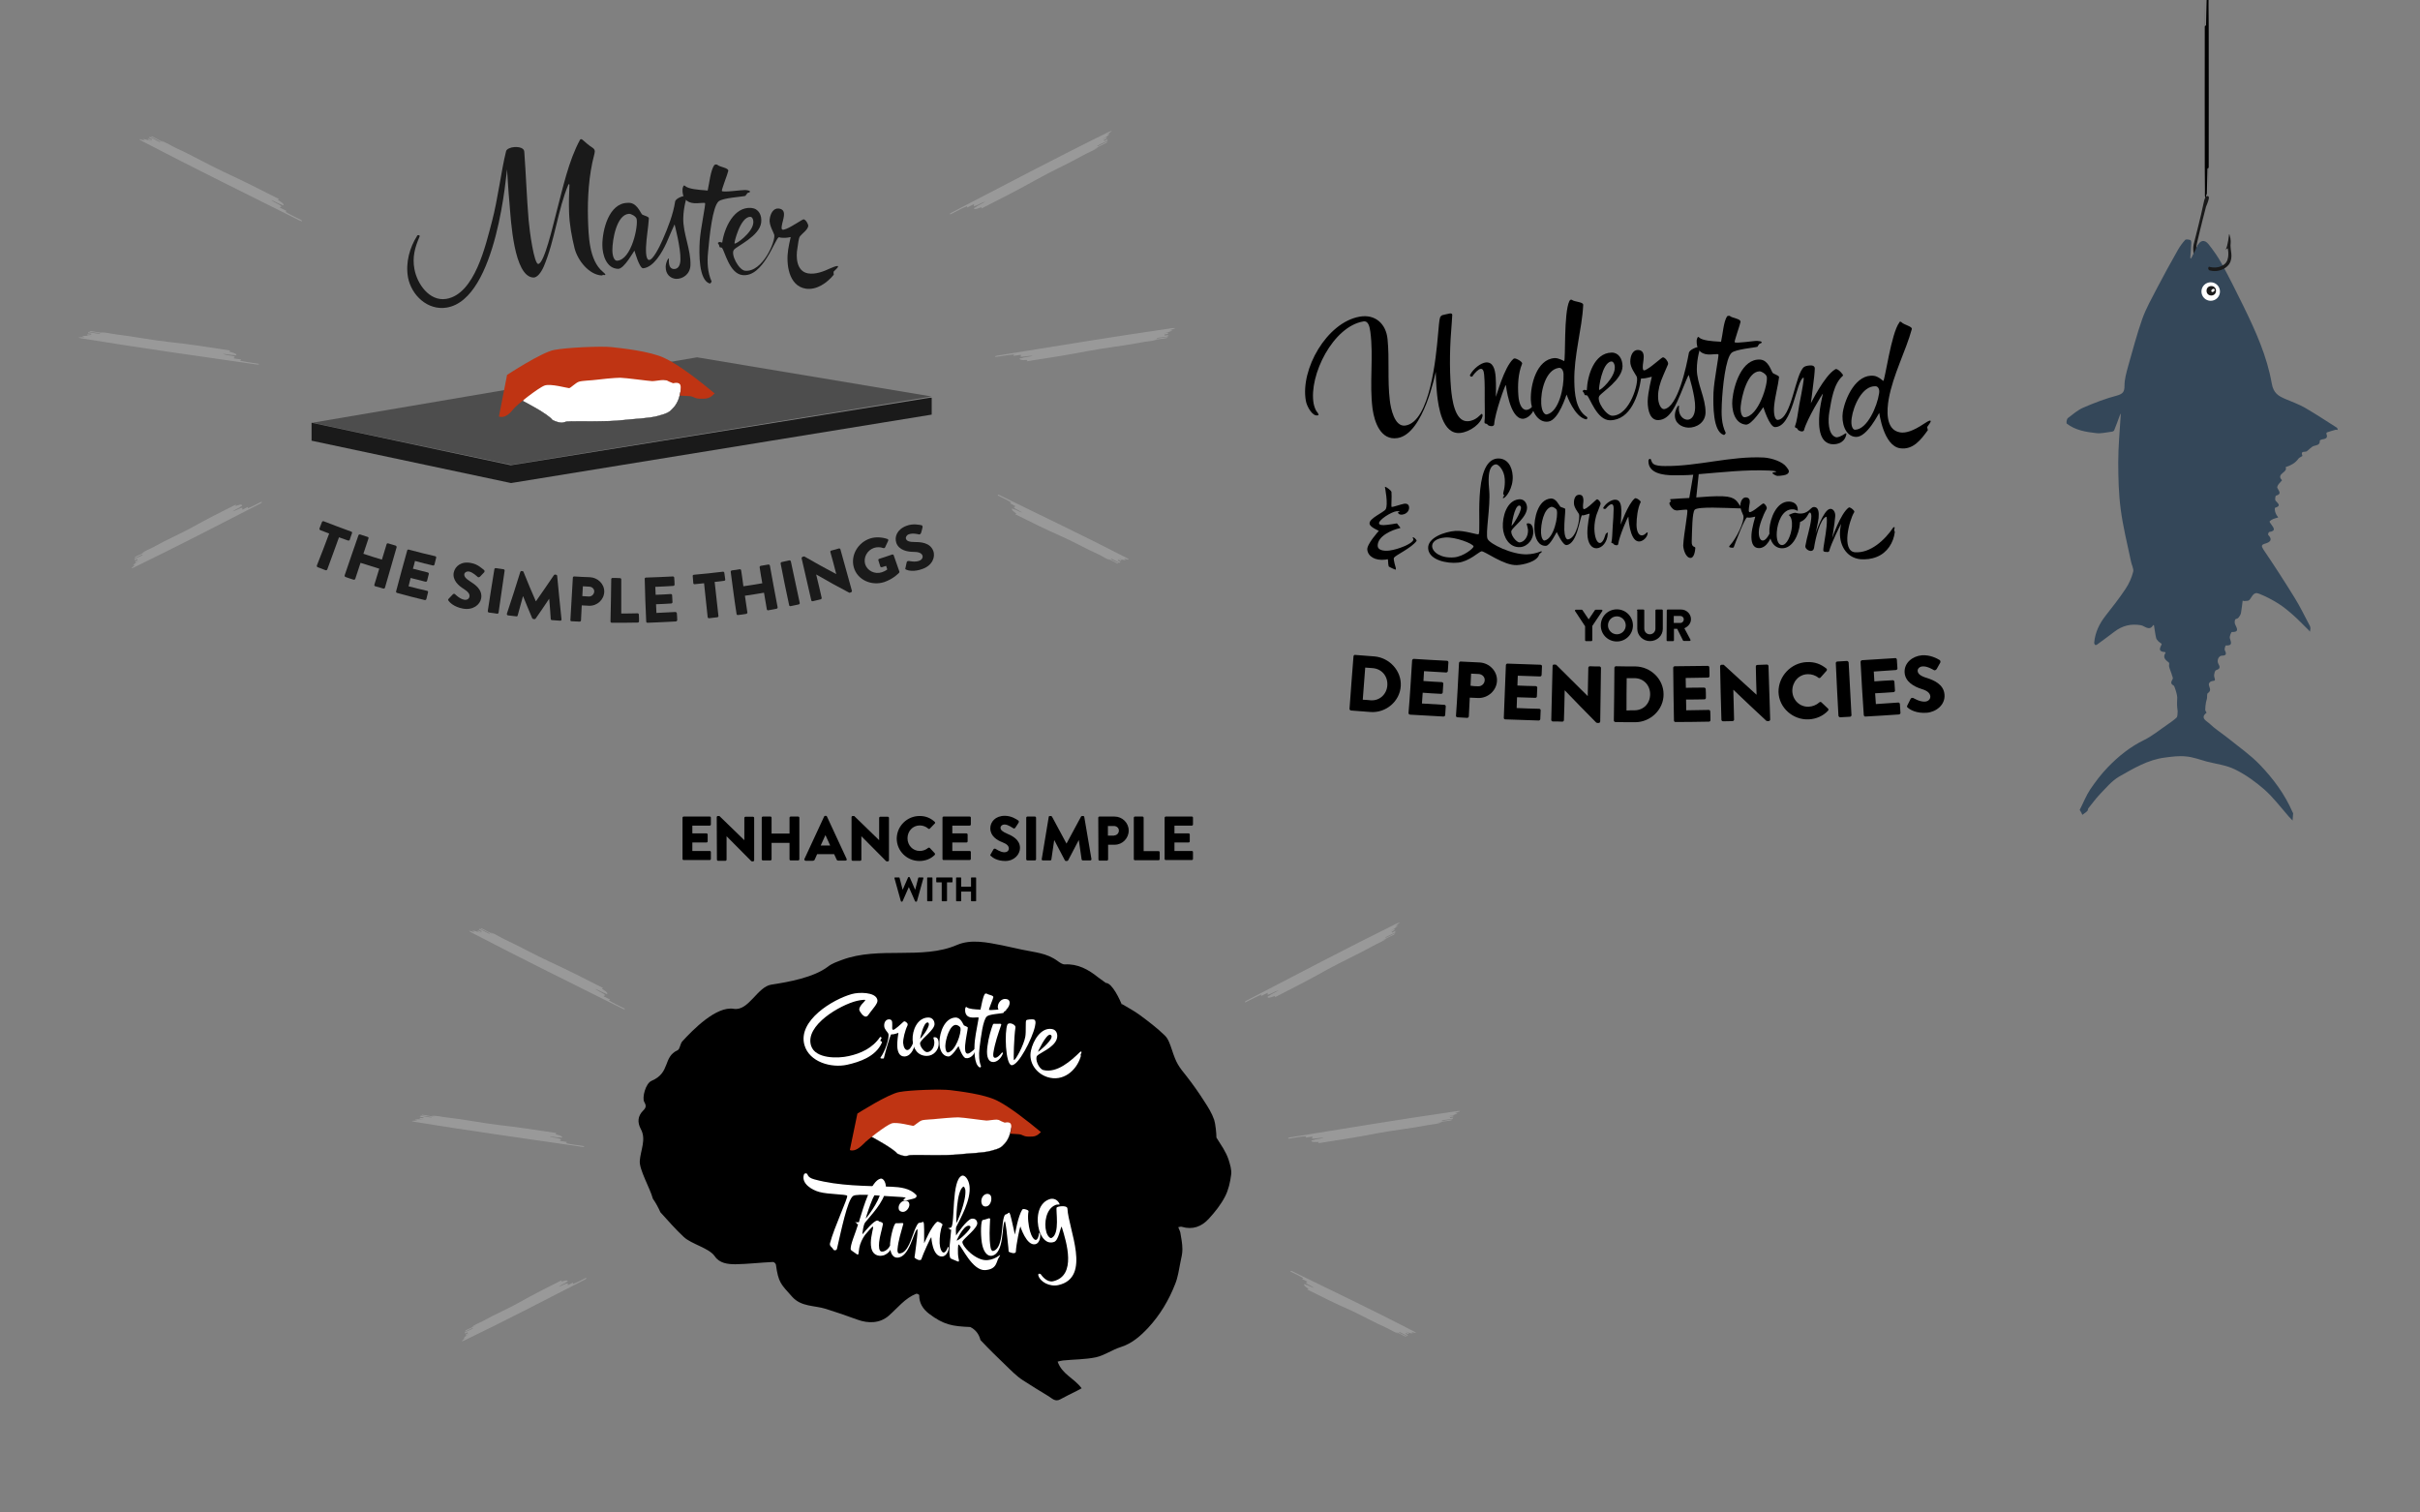 <?xml version="1.0" encoding="utf-8"?>
<!-- Generator: Adobe Illustrator 17.1.0, SVG Export Plug-In . SVG Version: 6.00 Build 0)  -->
<!DOCTYPE svg PUBLIC "-//W3C//DTD SVG 1.1//EN" "http://www.w3.org/Graphics/SVG/1.1/DTD/svg11.dtd">
<svg version="1.1" id="Layer_1" xmlns="http://www.w3.org/2000/svg" xmlns:xlink="http://www.w3.org/1999/xlink" x="0px" y="0px" viewBox="0 0 1280 800" enable-background="new 0 0 1280 800" xml:space="preserve">
	<rect x="0" y="0" width="1280" height="800" fill="#808080" stroke="none"/>
	<g>
		<g id="_x38_d5avG.tif_1_">
			<g>
				<path fill="#344759" d="M1100,428.4c1.9-3.7,3.4-7.6,5.6-10.9c2.8-4.1,5.8-8.1,9.3-11.7c5.6-5.8,11.8-10.8,19.2-14.4
				c4.3-2.1,8.1-5.3,12.1-8c1.7-1.2,3.5-2.4,5-3.8c0.6-0.6,0.5-1.9,0.6-2.9c0.1-0.8-0.2-1.6-0.2-2.4c-0.1-0.9-0.1-1.7-0.1-2.6
				c0-1,0.1-1.9,0.1-2.9c-0.1-0.7-0.2-1.5-0.4-2.2c-0.2-0.9-0.5-1.7-0.8-2.6c-0.2-0.5-0.4-1.2-0.7-1.4c-1.9-1-1.3-2-0.5-3.5
				c0.3-0.6-0.4-1.7-0.6-2.7c-0.4-1.3-1-2.5-1.3-3.8c-0.2-0.7,0.3-1.8-0.1-2.1c-1.7-1.4-3.5-2.6-1.8-5.2c0.1-0.1-0.2-0.4-0.3-0.4
				c-3.8-0.2-2.7-2.1-1.7-4.2c0.1-0.2-1.2-0.9-1.7-1.4c-0.6-0.6-1.2-1.3-1.3-2c-0.5-2.1-0.7-4.3-1.1-6.5c0-0.1-0.4-0.2-0.4-0.2
				c-2,3.5-4.6,0.4-6.5,0.1c-5.3-0.9-9.8,0.2-14,3.4c-3.1,2.4-6.2,4.6-9.3,6.9c-0.3,0.2-0.9,0.2-1,0.1c-0.3-0.4-0.5-0.9-0.4-1.4
				c0.5-5.2,2.7-9.8,5.9-13.9c3.7-4.7,7.4-9.4,10.7-14.4c1.8-2.7,3.2-5.8,4-9c0.4-1.6-0.9-3.7-1.2-5.6c-1.9-9.1-4.2-18.2-5.4-27.4
				c-1.1-8.3-1.3-16.7-1.3-25.1c0-8.2,0.8-16.5,1.3-24.7c0-0.3-0.1-0.6-0.1-0.9c-0.1,0.3-0.2,0.5-0.3,0.8c-1,2.8-2,5.5-3.1,8.2
				c-0.2,0.4-1.1,0.7-1.7,0.7c-2.6,0.3-5.2,1-7.7,0.7c-5.5-0.6-11-1.5-15.6-5c-0.4-0.3-0.1-2.5,0.6-3c2.6-2,5.2-4.2,8.1-5.5
				c5.8-2.5,11.8-4.8,17.9-6.4c3.1-0.9,3.9-2,3.9-5.2c0-3.4,1-6.9,1.9-10.2c2.4-8.4,4.6-16.9,7.5-25.1c2-5.6,5-10.9,7.8-16.3
				c3.6-6.9,7.3-13.6,11.1-20.3c1.1-1.9,2.4-3.7,3.8-5.2c0.5-0.5,1.9-0.2,2.8,0.1c0.3,0.1,0.5,1.2,0.4,1.7c-0.1,2.5-0.3,5.1-0.5,7.6
				c0,0.2,0.2,0.3,0.2,0.5c0.2-0.2,0.6-0.4,0.7-0.6c1-2,1.9-4.1,2.9-6.1c1.3-3,3.7-3.6,5.8-1c2.6,3.3,5.1,6.8,7.1,10.5
				c4,7.3,7.7,14.8,11.4,22.3c6.4,13.1,12.5,26.5,15,41c0.9,5,3.4,6.5,7.1,8.1c3.5,1.5,7.2,2.8,10.5,4.7c5.7,3.3,11.3,7,16.8,10.5
				c0.3,0.2,0.4,0.8,0.5,1.2c-0.4,0-0.8-0.1-1.1-0.1c-1.5,0.4-3.1,0.9-4.6,1.4c-0.2,0.1-0.4,0.6-0.3,0.8c0.7,1.8,0.2,2.6-2.3,2.9
				c-0.5,0.1-1.2,0.5-1.2,0.6c0.2,2.4-1.6,2.4-3.2,2.9c-1.4,0.5-2.4,1.9-3.7,2.8c-0.9,0.6-3.5-0.5-2.3,2.4c0.1,0.2-1.6,0.8-2.1,1.5
				c-1.7,2.4-4.1,3.6-6.8,4.5c1.5,2.8-5.3,3.4-1.9,6.9c0.1,0.1-1.4,1.5-2,2.4c-0.3,0.4-0.6,1.2-0.5,1.6c0.7,1.6,2.7,3.2-0.7,4.2
				c-0.3,0.1-0.6,2.1-0.2,2.6c1.2,1.5,3.3,2.7-0.3,3.8c-0.2,0.1-0.1,1.8,0.3,2.7c0.3,0.9,0.9,1.6,1.4,2.4c-0.9,0.3-1.7,0.4-2.6,0.8
				c-0.7,0.3-1.4,0.7-1.9,1.2c-0.2,0.2,0.3,1.1,0.7,1.5c1.2,1.8,3.1,3.6-1,4.2c-0.3,0.1-0.7,1.3-0.5,1.5c2.4,2.5,1.2,3.8-1.5,4.6
				c-2.1,0.6-2.3,1.2-1,3.2c5.7,8.4,11.2,16.9,16.5,25.5c2.8,4.5,5.1,9.3,7.6,14c0.3,0.5,0.6,1.1,0.7,1.6c0.1,0.8-0.1,1.5-0.2,2.3
				c-0.5-0.6-0.9-1.1-1.5-1.6c-2.4-2.3-4.6-4.7-7.1-6.9c-2.6-2.3-5.3-4.6-8.2-6.4c-3.2-2-6.6-3.8-10.2-5.2c-3-1.2-3.6,1.8-5.1,3.4
				c-0.5,0.5-1.6,0.4-2.5,0.5c-0.3,0.1-0.7-0.2-1-0.2c-0.3,2.2-0.5,4.4-0.9,6.6c-0.2,0.9-0.8,1.8-1.4,2.5c-0.4,0.5-1.6,0.5-1.7,1
				c-0.3,0.8-0.3,1.9,0.1,2.6c1,2.1,2.1,4-1.8,3.9c-0.4,0-1.3,2.3-1.1,3.2c0.7,2.3,1.6,4.1-2.1,3.9c-0.2,0-0.9,1.9-0.5,2.6
				c1,2,0.6,2.8-1.6,2.8c-1.8,0.1-2.9,2.7-1.7,4.6c1,1.8,0.4,2.5-1.4,3.1c-0.6,0.2-0.9,1.7-1,2.7c-0.1,0.9,0.6,1.8,0.4,2.6
				c-0.1,0.4-1.5,0.3-2.2,0.7c-0.5,0.3-1,0.9-1,1.4c0,1.5,1.8,3.2-0.5,4.7c-0.6,0.4-0.3,1.9-0.5,3c-0.1,0.6-0.4,1.2-0.5,1.9
				c-0.2,1.3-0.4,2.6-0.4,3.9c0,0.6,0.8,1.5,0.7,1.6c-3.7,2.8,0.3,4.5,1.3,5.5c3,2.9,6.6,5.2,9.9,7.8c5.8,4.7,11.9,8.9,17,14.2
				c7.1,7.4,13.2,15.6,17.3,25.1c0.1,0.2,0.3,0.4,0.3,0.6c-0.1,1.3-0.2,2.6-0.3,3.8c-0.7-0.7-1.3-1.4-2-2.1
				c-4.2-4.8-8.1-10-12.8-14.2c-4.7-4.1-9.9-7.9-15.6-10.7c-4.6-2.3-10-2.9-15-4.2c-3.7-1-7.3-2.4-11-2.7c-3.6-0.4-7.4,0.1-11.1,0.6
				c-9,1.1-16.7,5.8-24.3,10.1c-3.9,2.3-7,6.1-10.3,9.5c-2.1,2.2-3.9,4.8-5.9,7.2c-0.3,0.4-0.2,1.1-0.6,1.5c-0.8,0.8-1.7,1.3-2.6,2
				C1101.1,430.2,1100.7,429.4,1100,428.4z"/>
			</g>
		</g>
		<path fill="#1A1A1A" d="M1179,123.9c0,0-0.6,6.3-1.8,8.1c1.1-0.7,1.1-0.7,1.1-0.7s1.5,6.1-1.9,8.6c-3.4,2.5-7.6,1.5-9,0.8
		c-1.4-0.7-7.1-4.8-5.4-11.9c1.6-7.1,4.7-19.1,4.8-19.4s1-2.3,1.4-3.9c0.5-1.7-0.4-2-0.9-1.7c-0.6,0.3-1.2,0.4-2,4.7
		c-0.8,4.3-4.8,19.9-5,20.7c-0.2,0.8-1.1,5.9,2.6,10s8.8,5.5,13.6,2.8c4.8-2.8,3.8-7.5,3.4-10.3c-0.4-2.8,0.3-3.1-0.2-5.8
		C1179,123,1179.3,124.3,1179,123.9z"/>
		<path fill="#344759" d="M1168.7,136.9l-0.3,4.1c0,0-0.3,0.1-0.4,0.8c-0.1,0.6,0.3,0.9,0.3,0.9l-0.3,3.3l-9.1-9.1l3.7-7.5
		L1168.7,136.9z"/>
		<circle fill="#FFFFFF" cx="1169.3" cy="154.2" r="4.9"/>
		<circle fill="#1A1A1A" cx="1169.6" cy="153.8" r="2.5"/>

		<ellipse transform="matrix(-0.79 0.613 -0.613 -0.79 2189.537 -442.319)" fill="#FFFFFF" cx="1170.5" cy="153.9" rx="1" ry="0.7"/>

		<ellipse fill="#1A1A1A" stroke="#000000" stroke-width="1.936" stroke-miterlimit="10" cx="1167.2" cy="51.3" rx="0.1" ry="52.3"/>
	</g>
	<g>
		<g>
			<path d="M690.7,212c-3-16.6,11-41.4,28.4-44.5c8.3-1.5,14,3.8,14.8,11.8c1.1,10.6-0.1,21.7,1.2,32.4c0.5,4.4,2.5,14.1,8.1,13.4
			c13.2-1.7,16.4-36.6,17.4-48.1c0.4-4,0.6-7.8,1.1-9.1c0.6-1.3,1.6-1.3,1.6-1.3s2.3-0.6,3.6-0.8c0.8-0.1,1.2,0.2,1.2,0.6
			c0,0.2,0.1,0.3,0,0.7c-0.1,0.9-0.1,1.9-0.2,3.2c-1,11.6-1.4,23.7-0.4,35.4c0.5,5,1.8,17.5,8.9,17.1c4.6-0.3,6.8-3.9,7.3-3.9
			c0.3-0.1,0.5,0.7,0.5,0.8c-0.5,4.2-6.6,8.8-11.9,9.3c-9.4,0.9-11.5-13.8-12.2-20.4c-0.5-4.7-0.7-11.9-0.7-11.9
			c-0.1,0-6.3,32.8-20.2,35c-8.9,1.4-12.2-8.4-13.2-15.3c-1.8-13.6,0.6-27.6-1.2-41c-0.4-3.1-1.3-5.8-3.6-5.4
			c-16.1,2.6-29,28.5-26.4,43.4c0.3,1.5,0.8,2.9,1.5,4.1c0,0,1,1.1,1.1,1.8c0.1,0.3-0.3,0.4-0.5,0.4
			C694.2,220.3,691.2,215,690.7,212z"/>
			<path d="M778.4,199.2c-0.4,0.1-0.9-0.2-0.9-0.7c0-0.1,0-0.2,0.1-0.3c1.8-3.3,5.6-6.2,8.3-6.5c3.8-0.3,4.9,3.5,5.2,7.8
			c0.3,3.7,0.1,10.4,0.1,10.4c0.2,0,4.3-15.6,9.2-20c0.2-0.2,0.4-0.3,0.7-0.3c0.9-0.1,4,1.6,4,2.6c0,0.2,0,0.3-0.1,0.4
			c-2,5-2.3,11-1.9,16.5c0.3,4.6,1.9,7.9,4.4,7.7c1.1-0.1,2.3-0.8,3.5-2.3c0,0,0.2-0.1,0.3-0.1s0.3,0.1,0.3,0.2
			c0.2,3.3-3.4,7-6.3,6.9c-6.9-0.3-8.8-17.9-8.8-17.9c-0.4-0.1-5.8,14.8-6.2,20.9c-0.1,0.5-0.5,0.8-1.1,0.9
			c-0.9,0.1-2.1-0.3-2.4-0.8c-0.4-0.8-1.5-0.2-1.6-1.1c0-0.2,0-0.5,0-0.7c0.3-1.5,0.1-6,0.1-11.2c0-3.4,0.1-9.6-0.3-13.4
			c-0.2-2.4-0.9-3.2-1.8-3.1c-1.2,0.1-2.9,1.9-4.2,3.6C779,199.1,778.7,199.2,778.4,199.2z"/>
			<path d="M831,158.5c0.1,0,0.3,0,0.4,0.1c1.6,1.2,6.1,1,6,2.7c-0.6,12.7-5,26.7-4.7,40.5c0.1,6.1,0.7,14.9,6.5,18.6
			c0.3,0.2,0.3,0.3,0.4,0.6c0,0.4-0.3,0.8-0.6,0.8c-0.1,0-0.1,0-0.1,0c-6.2-1.2-10.3-13.1-10.3-13.1c-0.1,0-4.1,13.6-9.7,14.3
			c-5.7,0.8-9.1-6.2-9.2-11.5c-0.3-7.7,3-21.5,12.6-22.1c2.1-0.1,5,1.6,5,1.6c0.9-0.4-0.3-25.5,2.8-31.8
			C830.2,158.9,830.6,158.5,831,158.5z M824.4,194.6c-6.9,1-9.6,12.4-9.2,18.9c0.2,4,1.7,6,3,5.7c6.4-1.4,9.1-14.4,8.8-21.3
			C826.9,195.6,825.7,194.3,824.4,194.6z"/>
			<path d="M877.2,222.2c-4.2,0.2-5.7-4.7-5.7-9.9c0.1-5,2.2-13,2.2-13c-0.1-0.1-3.2,0.9-4.9,0.9c-0.3,0-0.5,0-0.8,0
			c-1.3,8.7-5.5,22-16.4,22.1c-7,0-10.6-11.9-12.2-13.2c-0.1-0.1-0.7,0-1-0.1c-0.5-0.1-0.2-0.9-1.1-1.8c-0.1-0.1-0.2-0.2-0.2-0.3
			c0-0.3,0.6-0.7,1-0.7c0.5,0.1,0.8,0.2,1.2,0.2c0.3-7.6,3.8-19.7,13.1-19.9c3.6-0.1,5.8,3.2,5.8,7.2c-0.1,7.2-11,13.7-12.3,15.8
			c-1.6,2.6,3.7,10.5,7,10.4c9.2-0.2,14.1-17.7,12.8-20.7c-0.6-1.2-3.5-4.9-3.4-7.9c0-3.3,1.4-6.2,4-6.2c2.5,0.1,3.1,1.7,3.1,3.7
			c0,1.7-0.5,3.7-0.5,5.2c0,1.4,0.2,1.9,0.7,1.9c0.4,0,1-0.3,1.8-0.8c2.9-1.7,7.5-6.1,8.2-6.1c1.1,0.1,2.7,2.1,2.7,3.3
			c0,0.6-0.3,1-0.3,1s-1.6,3.7-2.2,5.1c-1.9,4.2-2.8,8-2.8,11c-0.1,4.2,1.6,7.2,3.2,7c7.3-1,11.8-22.7,13.1-29.8
			c0.3-1.6,4-3.1,5.3-3.1c0.3,0,0.7,0.1,0.7,0.4c0,0.1-1.8,5.5-1.8,11.4c0,7.6,4.7,15.2,4.6,22.9c-0.1,5.4-4.9,8.1-9.1,8
			c-3.8-0.2-7.3-2.5-7.1-6.8c0.1-2.3,1.4-4.8,1.9-4.8c0.1,0,0.3,0,0.3,0.2c0,0.3-0.1,0.7-0.1,1c-0.2,3.7,2.1,6.1,4.4,6.2
			c2,0.1,4.1-1.8,4.2-6.4c0.2-5.9-3.4-17.3-3.4-17.3c-0.2,0-2.5,5.6-4.2,9.8C886.7,213.4,883.6,222,877.2,222.2z M845.8,206.2
			c0.8,0.5,8.3-6.5,8.3-11.7c0.1-1.9-0.9-3.5-1.9-3.3C847.2,191.9,845.5,206,845.8,206.2z"/>
			<path d="M914.5,167c0.1,0,0.3,0.1,0.4,0.1c1.5,1.3,5.9,1.4,5.7,3.2c-0.1,1-3.4,10.3-3.1,10.7c0.7,0.8,10.5-0.8,11.9-0.7
			c1,0.1,2.5,0.2,2.4,0.8c-0.1,0.6-1.1,0.5-1.3,0.9c-0.7,0.8-0.9,1.4-0.9,1.4c-1.5,0.5-11.5,1.3-13.7,3.2
			c-3.2,2.9-4.8,18.1-5.2,27.1c-0.2,5.2-0.3,10.4,2.1,15.3c0,0-0.5,1.3-1.2,1c-5.6-1.9-5.5-15.6-5.3-22.3c0.3-6.7,3-19.7,2.6-20.3
			c-0.3-0.3-3.7,0.2-5.4,0.1c-4.5-0.3-6.2-3.1-6.1-7.4c0.1-0.7,0.4-1.9,0.9-1.9c0.2,0,0.4,0.2,0.5,0.4c1.7,1.5,6.7,1.9,10.6,2.1
			c0.4,0,0.5,0.1,0.9,0.1c1-4.5,1.3-10.5,3.2-13.5C913.6,167.3,914.1,167,914.5,167z"/>
			<path d="M970.6,195.4c0.2-0.2,0.5-0.2,0.7-0.2c0.7,0.1,2.1,1.2,2.9,2.3c0.2,0.3,0.7,0.7,0.6,1.1c0,0.1-0.2,0.2-0.2,0.3
			c-4.7,4.1-5.9,12.5-7,18.9c-0.8,4.6-0.7,12,3.3,13.4c1,0.4,2.9-0.4,5.1-1.9c0,0,0.2-0.1,0.4-0.1c0.2,0,0.2,0.1,0.2,0.3
			c-0.6,4.3-4.5,5.9-8.1,5.4c-7.5-1.2-6.6-12.9-5.9-18.5c0.5-3.6,1.6-8.2,1.6-8.2c-0.2-0.1-8.5,13.5-10,19.3
			c-0.1,0.5-0.7,0.7-1.3,0.7c-0.9-0.1-2-0.7-2.1-1.2c-0.2-0.8-1.5-0.5-1.4-1.4c0-0.2,0.1-0.5,0.2-0.7c0.6-1.4,1.4-6.1,2.1-10.9
			c0.1-0.5,1.9-9.6,2.3-13c0.1-0.8,0-1.3-0.1-1.3c-3.9,1.6-5.7,26.3-15.1,26.2c-2.9-0.1-6.1-10.5-6.1-10.5c-0.2-0.1-6.1,9.5-9.3,9.2
			c-6.2-0.6-7.6-8.2-7.1-13.2c0.7-7.6,5-21.8,14.7-21.2c4.3,0.3,5.7,5.7,6.6,7c0.4,0.6,3.5,1.4,3.4,2.3c-0.6,4.9-2.1,10-2.6,15.1
			c-0.4,4,0.3,7.6,1.9,7.5c7.5-0.6,9.1-24.2,13.9-28c0.8-0.6,2.8-0.9,4-0.8c1,0.1,1.7,0.6,1.7,1.6c-0.1,2.6-0.5,5.9-0.9,9
			c-0.4,3.7-1.2,9.4-1.2,9.4C957.9,213.3,964.9,198.8,970.6,195.4z M934.5,199.3c-0.3-1.4-2.7-2.9-3.8-2.9c-6.4,0.1-9.5,13-10,18.5
			c-0.3,3.2,0.6,5.8,2,5.8C930.1,220.4,935.2,203.2,934.5,199.3z"/>
			<path d="M1005.4,170.2c0.1,0,0.3,0.1,0.3,0.2c1.4,1.5,5.9,2.2,5.5,3.7c-3.1,11.4-9.9,24.1-12.2,36.9c-1,5.7-1.9,16.4,6,17.7
			c2.9,0.5,6.9-0.7,12.7-4.6c0.9-0.6,2.7-1.8,3.3-1.6c0.2,0.1,0.2,0.1,0.2,0.4c-0.1,0.5-0.7,1.3-1.9,3c0.2,0.7,0.2,1,0.4,1.6
			c-3.6,5-7.8,10.6-14.7,9.6c-8.8-1.3-11-18.7-11-18.7c-0.2-0.1-6.4,13-12.4,12.7c-5.8-0.3-7.7-7.8-6.9-13
			c1.2-7.6,7.1-20.6,16.6-19.3c2.2,0.3,4.8,2.7,4.8,2.7c0.9-0.2,4.2-25.3,8.5-30.9C1004.4,170.4,1004.9,170.1,1005.4,170.2z
			 M992,204.3c-7-0.3-11.7,10.3-12.6,16.9c-0.6,4,0.6,6.2,1.8,6.1c6.5-0.2,11.7-12.4,12.7-19.2C994.3,205.8,993.3,204.3,992,204.3z"
			/>
		</g>
	</g>
	<g>
		<g>
			<path d="M745.3,268.2c0.2,1.6-1,3.7-3.7,4c-1.1,0.1-2-0.2-2.2-1.2c0-0.1,0.9-0.2,0.9-0.3c-0.1-0.4-1.2-0.3-1.6-0.3
			c-2.8,0.3-9.5,4.6-9.3,6.4c0.1,0.8,1.3,1.2,4.3,0.8c1.8-0.2,3.6-0.5,4.7-0.7c0.2-0.1,0.6-0.1,0.7,0.2c0.5,0.7,1.6,1.9,1.6,2.1
			l-0.1,0.1c-4.5,1-12.1,4.3-11.9,9.5c0.1,2.1,2.9,2.8,6.2,2.4c4.8-0.6,12.2-3.7,12.6-5.6c0-0.1,0.1-0.1,0.1-0.2
			c0-0.2-0.3-0.8-0.4-1.1c0-0.1,0-0.1,0.1-0.1c0.6-0.1,1.9,1.2,2,1.8c0,0.1,0,0.1-0.1,0.2c-2.9,3.8-11,7.4-11.9,8.8
			c-0.5,0.7,1,5.5,1,5.5c0.1,0.5,0,0.8-0.3,0.8c-0.1,0-3-1.3-3.4-1.6c-0.1-0.1-0.2-0.7-0.3-1.3c-0.1-0.8-0.1-2.5-0.3-2.6
			c-0.1-0.1-0.8,0.2-1.1,0.2c-5.6,0.7-9.3-1.7-9.7-5.2c-0.4-2.9,6.1-10,6.1-10c-0.1-0.2-4.7-1.9-4.9-3.8c-0.4-2.8,7.4-5.9,8.5-7.6
			c1.5-2.4-0.4-11.9-0.4-11.9c0.7-0.1,3.5,2,3.5,2.8c0,0.2,0,0.4,0,0.5c0.2,1.4-0.2,7.2,0,7.3c0.5,0.3,5.3-1.5,6.9-1.7
			C744.5,266.3,745.2,267.1,745.3,268.2z"/>
			<path d="M800.1,251.7c0.4,6.5-3.7,11.8-5,11.8c-0.1,0-0.2-0.1-0.2-0.1c0-0.4,0.7-1.2,0.7-1.3c0-0.3-0.5-0.5-0.5-0.9
			c-0.1-1,1.1-3,0.8-7.9c-0.3-4.7-3.4-7.9-4.8-7.7c-4.8,0.8-3.7,10.3-3.4,14c0.7,8.3-2.1,22.7-0.9,25.4c1.1,2.7,13.1,8.5,20.9,8.2
			c2.6-0.1,4.8-0.6,6.9-1.4c0.3-0.2,0.6-0.2,0.7-0.2s0.2,0.1,0.2,0.1c0.1,0.6-1.2,0.9-1.4,1.6c-1,3.8-8.5,5.5-11.8,5.6
			c-6.9,0.3-17-7.5-18.7-7.3c-1.3,0.2-6.5,5.4-12.4,6c-5.8,0.6-15.2-1.3-15.8-7.3c-0.6-5.9,8.8-9.1,14.5-9.5
			c4.5-0.3,11.5,2.1,12.1,1.8c1.9-1-3.6-39.1,10.1-40.1C797.4,242.3,799.8,246.8,800.1,251.7z M757.5,289.1
			c0.3,3.1,4.8,6.3,11.6,5.7c5-0.4,10.4-4.9,10.3-5.8c-0.3-1.5-9.7-5.1-15-4.7C759.4,284.7,757.3,286.9,757.5,289.1z"/>
			<path d="M808.2,280.2c-0.1-1-0.5-2.1-0.7-3c0-0.1,0-0.4,0.7-0.4c2.1-0.1,2.7,2.2,2.8,4.2c0.2,4-2.8,8.1-7,8.4
			c-5.8,0.3-8.8-5.3-9.1-10.4c-0.3-5.7,2-14.3,8.5-14.9c2.5-0.3,4.2,1.7,4.3,4.3c0.1,5.1-7.3,10.2-8.2,12.2
			c-0.9,1.9,2.5,6.4,4.3,6.3C806.2,286.7,808.4,283.9,808.2,280.2z M803.5,267.4c-2.6,0.2-4,10.7-4,10.7c0.3,0.2,5.1-7,5-9.7
			C804.4,267.9,804.1,267.3,803.5,267.4z"/>
			<path d="M837.4,272.6c-0.3,0-0.6-0.1-0.6-0.1c-1.3,1.2-2.4,15.1-8.2,15.8c-2,0.3-5.2-6.9-5.2-6.9c-0.1,0-3.5,7.2-5.7,7.3
			c-3.9,0.2-5.9-3.9-6.1-8.8c-0.3-5.6,1.8-15.6,8.5-16.2c3-0.3,4.4,3.5,5.2,4.3c0.4,0.4,2.6,0.7,2.6,1.3c0.1,1.6-0.6,6.9-0.5,10.9
			c0.1,2.9,0.8,5.3,2,5.1c4.6-0.7,6.6-11.8,5.7-13.5c-0.5-0.9-2.6-3.4-2.6-5.6c-0.1-2.4,0.8-4.5,2.7-4.5c1.7-0.1,2.2,1.1,2.3,2.6
			c0.1,1.2-0.3,2.6-0.2,3.7c0,1,0.2,1.4,0.6,1.3c0.3,0,0.7-0.3,1.3-0.6c2-1.3,5.1-4.6,5.5-4.6c0.8,0,1.9,1.4,1.9,2.3
			c0,0.4-0.2,0.7-0.2,0.7s-1,2.7-1.4,3.7c-1.3,3.1-1.7,6.3-1.7,8.8c0.1,4.7,1.4,7.6,2.9,7.6c1,0,2.1-1.4,2.9-4.2
			c0.1-0.4,0.1-0.6,0.8-1.1c0.2-0.1,0.3-0.2,0.4-0.2c0.1,0,0.2,0.1,0.2,0.2s-0.1,0.3-0.1,0.3c-0.2,4.7-3.1,7.7-5.9,7.8
			c-2.5,0.1-4.8-2.3-4.9-7.8c-0.1-4.1,1.2-10.5,1.2-10.5C840.6,271.6,838.2,272.5,837.4,272.6z M823.4,269.8
			c-0.3-0.9-2.2-1.9-2.9-1.7c-4,1-5.6,9.1-5.4,13.9c0.1,2.3,1,4.1,1.9,3.9C821.9,284.9,824.3,272.9,823.4,269.8z"/>
			<path d="M848.6,269.2c-0.3,0-0.6-0.2-0.6-0.6c0-0.1,0-0.2,0.1-0.2c1.4-2.3,4.2-4.1,6.2-4.1c2.7,0,3.2,2.7,3.3,5.8
			c0,2.6-0.4,7.4-0.4,7.4c0.1,0,3.8-10.8,7.4-13.8c0.2-0.1,0.3-0.2,0.5-0.2c0.7,0,2.7,1.3,2.7,2c0,0.1,0,0.2-0.1,0.3
			c-1.5,3.1-2.1,8.2-2.1,11.7c0,3.3,1,5.7,2.8,5.7c0.8,0,1.6-0.5,2.6-1.5c0,0,0.1-0.1,0.3-0.1c0.1,0,0.2,0.1,0.2,0.2
			c0,2.4-2.7,4.8-4.8,4.6c-4.9-0.4-5.4-13.1-5.4-13.1c-0.3-0.1-4.8,10.2-5.4,14.5c-0.1,0.4-0.4,0.6-0.9,0.6c-0.6,0-1.5-0.4-1.6-0.7
			c-0.2-0.6-1.1-0.2-1.1-0.8c0-0.1,0-0.4,0.1-0.5c0.3-1.1,0.4-4.3,0.6-7.9c0.2-2.5,0.5-6.8,0.5-9.5c0-1.7-0.4-2.3-1.1-2.3
			c-0.9,0-2.1,1.2-3.1,2.4C849,269.1,848.8,269.2,848.6,269.2z"/>
			<path d="M883.8,265.2c0,0-0.4-0.6-0.4-1c0-0.1,0.1-0.2,0.2-0.2c4-0.3,6-0.4,9.9-0.6c0.8-4.9,1.3-7.4,2.1-12.3
			c-3.6,0.3-7.2,0.3-10.8,0.3c-4.9-0.1-13-0.9-12.9-7.6c0-0.7,0.4-1.1,0.9-1.1c0.7,0,0.4,1.8,1.9,2.8c1.3,0.8,3.4,1,5.9,1
			c17.4,0.2,34.9-5.4,52.4-4.5c4.2,0.3,9.9,2.2,11.9,5c0.6,0.8,1.3,1.6,1.3,2.4c-0.1,0.9-0.9,1.7-2.8,2c-1.5,0.3-2.6,0.3-3.4,0.3
			c-0.7-0.1-2.5-1-2.5-1.5c0-0.2,0.3-0.3,0.8-0.4c0.4,0,1.1-0.2,1.2-0.3c0.1-0.4-3-0.6-3.6-0.6c-12.3-0.6-24.9,0.9-37.4,1.9
			c-0.5,4.9-0.8,7.4-1.3,12.3c3.4-0.3,10.3-0.8,14.1-0.6c7.3,0.3,7.4,3.1,9.4,5.4c0.1,0.1,0.2,0.3,0.2,0.5c0,0.2-0.2,0.5-0.7,0.5
			c-7.8-0.2-21.9-1.1-23.8,0.7c-1.4,1.4-1.4,11.2-1.6,16.7c-0.2,3.6,2,2.5,1.9,3.6c-0.1,1.4-0.6,5.3-2.6,5.2
			c-2.5-0.1-3.8-4.6-3.8-6.7c0.3-6.1,2.7-18,2.1-18.7c-0.4-0.4-4.5,0.3-5.3,0.3c-0.5,0-1.1-0.1-1.7-0.4c-0.7-0.4-2.4-2.2-2.4-3.4
			c0-0.3,0.2-0.6,0.3-0.7C883.7,265.6,883.8,265.2,883.8,265.2z"/>
			<path d="M915.9,289.7c-0.6-0.1-1.4-0.2-1.3-0.6c0-0.1,0.1-0.2,0.2-0.4c3.7-3.9,8.1-13.1,7.3-16c-0.3-0.9-1.7-3.4-1.6-5.3
			c0.1-2.3,1.2-4.4,3-4.3c1.7,0.1,2.1,1.3,2,2.7c-0.1,1.2-0.5,2.6-0.5,3.7c-0.1,1,0.1,1.4,0.5,1.4c0.3,0,0.7-0.2,1.3-0.5
			c2.1-1.1,5.4-4.2,5.9-4.1c0.8,0.1,1.8,1.6,1.8,2.4c0,0.4-0.2,0.7-0.2,0.7c-1.8,3.1-3.9,8.7-4,11.5c-0.2,3,0.7,5,2,5
			c1.2,0.1,2.6-1.4,4.1-4.5c0.2-0.4,0.1-0.6,0.9-1.1c0.2-0.1,0.3-0.2,0.4-0.2c0.1,0,0.2,0.1,0.2,0.3c0,0.1-0.1,0.3-0.1,0.3
			c-0.6,3.3-3.2,9.5-7.7,9.2c-3.2-0.2-3.9-3.5-3.7-7.1c0.2-3.6,2-9.5,2-9.5c-0.1-0.1-2.3,0.6-3.5,0.5c-0.3,0-0.8-0.2-0.9-0.1
			c-1.3,0.8-5.6,11.9-7,15.8C916.8,289.7,916.4,289.8,915.9,289.7z"/>
			<path d="M951.5,271.6c5.1,0.4,6.1-3.4,7.8-3.4c0.2,0,0.4-0.1,0.5,0c2,0.2,2.4,2.7,2.1,5.8c-0.3,2.6-1.6,8.1-1.6,8.1
			s4.1-12.2,7.5-12.9c1.7-0.4,3.1,1.6,2.9,3.9c-0.2,1.5-0.2,2.2-0.4,3.7c-0.3,2.7-1.2,7.8-1.2,7.8s4.4-13,8.7-16.1
			c0.2-0.1,0.3-0.2,0.5-0.1c0.7,0.1,2.6,1.6,2.5,2.3c0,0.1,0,0.2-0.1,0.3c-1.3,2-3,7.2-3.5,11.8c-0.5,4.7,0.4,9,3.9,9.3
			c8.2,0.6,15.9-6.5,20.3-13.1c0,0,0.3-0.2,0.5-0.2c0.2,0,0.3,0.2,0.2,0.6c-0.1,0.2-0.2,0.6-0.2,0.9c-0.1,0.5,0.4,0.7,0.3,1.2
			c-0.7,5.6-4,10.8-9.4,13c-2.9,1.2-5.9,1.5-8.7,1.3c-8-0.8-11.6-8.3-10.8-15.6c0.1-1,0.5-3.1,0.5-3.1c-0.1,0-5.2,10.1-6.3,14.4
			c-0.1,0.3-0.5,0.5-0.9,0.5c-0.5-0.1-0.9-0.1-1.3-0.1c-0.5-0.1-0.9-0.3-0.9-0.7c-0.1-1.7,1.3-8.1,1.7-12.6c0.3-3,0.2-5.3-0.1-5.3
			c-3.3,1-5.8,11.6-6.5,16.5c-0.2,1.2-1,1.7-1.9,1.6c-1.3-0.1-2.9-1.4-2.7-2.6c0.7-4.4,2.6-9.7,3.1-14.5c0.2-1.8,0-3.1-0.7-3.2
			c-0.9-0.1-1.3,3.6-5.2,5c-0.1,0.4-0.1,0.6-0.1,1c-0.5,5.3-3.6,13-9.5,12.9c-4.8-0.1-7-5.1-6.6-10.3c0.4-5.6,3.8-14.6,10.4-14.4
			c4.3,0.2,4.6,3.4,4.6,4.5c0,0.2,0,0.3-0.1,0.4c-0.9-0.5-1.8-0.8-2.6-0.8c-5.6-0.2-8.1,7.2-8.4,12c-0.3,3.7,0.6,6.8,2.6,6.9
			c2.7,0.2,5-5.2,5.4-9.8c0.2-2.7-0.3-5.2-1.7-6.1c0,0,2.3-1.2,3.4-1.2C950.2,271.3,951,271.6,951.5,271.6z"/>
		</g>
	</g>
	<g>
		<path d="M838.3,331.1l-5.2-7.9c-0.2-0.3,0-0.7,0.4-0.7h3.1c0.2,0,0.3,0.1,0.4,0.2l3.3,4.9l3.3-4.9c0.1-0.1,0.2-0.2,0.4-0.2h3.1
		c0.4,0,0.6,0.4,0.4,0.7l-5.3,7.9v7.5c0,0.3-0.2,0.5-0.5,0.5h-2.8c-0.3,0-0.5-0.2-0.5-0.5v-7.5H838.3z"/>
		<path d="M855.2,322.3c4.7,0,8.5,3.8,8.5,8.5s-3.8,8.5-8.5,8.5c-4.7,0-8.5-3.7-8.5-8.5C846.7,326.1,850.4,322.3,855.2,322.3z
		 M855.2,335.5c2.6,0,4.7-2.1,4.7-4.7c0-2.6-2.1-4.8-4.7-4.8c-2.6,0-4.7,2.1-4.7,4.8C850.5,333.3,852.6,335.5,855.2,335.5z"/>
		<path d="M865.8,322.9c0-0.3,0.2-0.5,0.5-0.5h2.9c0.3,0,0.5,0.2,0.5,0.5v9.6c0,1.6,1.2,3,2.9,3c1.7,0,3-1.3,3-3v-9.6
		c0-0.3,0.2-0.5,0.5-0.5h2.9c0.3,0,0.5,0.2,0.5,0.5v9.7c0,3.6-3,6.5-6.8,6.5c-3.7,0-6.7-3-6.7-6.5v-9.7H865.8z"/>
		<path d="M881.6,322.9c0-0.3,0.2-0.5,0.5-0.5h7.1c2.8,0,5.2,2.3,5.2,5.1c0,2.1-1.4,3.9-3.5,4.8l3.2,6c0.2,0.3,0,0.7-0.4,0.7h-3.1
		c-0.2,0-0.3-0.1-0.4-0.2l-3.1-6.2h-1.7v6c0,0.3-0.2,0.5-0.5,0.5H882c-0.3,0-0.5-0.2-0.5-0.5L881.6,322.9L881.6,322.9z M888.8,329.5
		c1,0,1.8-0.9,1.8-1.9s-0.8-1.8-1.8-1.8h-3.5v3.7H888.8z"/>
	</g>
	<g>
		<g>
			<path d="M715.9,347.1c0.1-0.4,0.4-0.8,0.8-0.7c4.1,0.3,6.2,0.5,10.3,0.8c8,0.7,14.4,7.7,13.9,15.7c-0.5,8.1-7.9,14.3-16,13.7
			c-4.2-0.3-6.3-0.5-10.4-0.8c-0.4-0.1-0.7-0.5-0.7-0.9C714.4,365.7,715.2,356.4,715.9,347.1z M724.9,370.4c4.8,0.4,8.6-3.2,8.9-7.9
			c0.3-4.8-2.9-8.7-7.7-9.1c-1.6-0.1-2.5-0.2-4-0.3c-0.4,5.7-0.9,11.4-1.3,17C722.4,370.2,723.3,370.2,724.9,370.4z"/>
			<path d="M746.9,349.3c0.1-0.4,0.4-0.8,0.9-0.8c5.8,0.4,11.7,0.7,17.5,1c0.5,0,0.8,0.4,0.8,0.8c-0.1,1.8-0.2,2.8-0.3,4.6
			c0,0.4-0.4,0.8-0.9,0.8c-4.7-0.3-7.1-0.4-11.7-0.7c-0.1,2.1-0.2,3.1-0.3,5.2c3.9,0.3,5.8,0.4,9.7,0.6c0.4,0,0.8,0.4,0.8,0.8
			c-0.1,1.8-0.2,2.8-0.3,4.6c0,0.5-0.4,0.8-0.9,0.8c-3.9-0.2-5.8-0.3-9.7-0.6c-0.2,2.3-0.2,3.4-0.4,5.7c4.8,0.3,7.1,0.4,11.8,0.7
			c0.5,0,0.8,0.4,0.8,0.8c-0.1,1.8-0.2,2.8-0.3,4.6c0,0.4-0.4,0.8-0.9,0.8c-5.9-0.3-11.8-0.7-17.7-1c-0.5-0.1-0.8-0.4-0.8-0.9
			C745.8,367.9,746.3,358.6,746.9,349.3z"/>
			<path d="M771.7,350.7c0-0.4,0.4-0.8,0.8-0.8c4.1,0.2,6.1,0.3,10.2,0.5c5.1,0.3,9.3,4.6,9.1,9.7c-0.2,5.1-4.7,9.2-9.9,9.1
			c-1.8-0.1-2.7-0.1-4.5-0.2c-0.2,3.9-0.3,5.9-0.5,9.9c0,0.4-0.4,0.8-0.9,0.8c-2-0.1-3-0.2-5.1-0.3c-0.5,0-0.8-0.4-0.8-0.8
			C770.8,369.3,771.2,360,771.7,350.7z M781.8,363c1.8,0.1,3.4-1.3,3.5-3.2c0.1-1.8-1.4-3.2-3.2-3.3c-1.6-0.1-2.4-0.1-4-0.2
			c-0.1,2.6-0.2,3.9-0.3,6.4C779.4,362.9,780.1,363,781.8,363z"/>
			<path d="M796.5,351.8c0-0.4,0.4-0.8,0.8-0.8c5.8,0.2,11.7,0.4,17.5,0.6c0.5,0,0.8,0.4,0.8,0.8c-0.1,1.8-0.1,2.8-0.2,4.6
			c0,0.4-0.4,0.8-0.8,0.8c-4.7-0.2-7.1-0.2-11.8-0.4c-0.1,2.1-0.1,3.1-0.2,5.2c3.9,0.2,5.8,0.2,9.7,0.3c0.4,0,0.8,0.4,0.8,0.8
			c-0.1,1.8-0.1,2.8-0.2,4.6c0,0.5-0.4,0.8-0.8,0.8c-3.9-0.1-5.8-0.2-9.7-0.3c-0.1,2.3-0.1,3.4-0.2,5.7c4.8,0.2,7.1,0.3,11.9,0.4
			c0.5,0,0.8,0.4,0.8,0.8c-0.1,1.8-0.1,2.8-0.2,4.6c0,0.4-0.4,0.8-0.8,0.8c-5.9-0.2-11.9-0.4-17.7-0.6c-0.5,0-0.8-0.4-0.8-0.8
			C795.8,370.4,796.1,361.1,796.5,351.8z"/>
			<path d="M821.2,352.2c0-0.4,0.4-0.8,0.8-0.7c0.4,0,0.6,0,1.1,0.1c5.5,5.5,11,11,16.6,16.5c0,0,0,0,0.1,0c0.1-5,0.2-10,0.3-14.9
			c0-0.4,0.4-0.8,0.8-0.8c2,0.1,3.1,0.1,5.1,0.1c0.4,0,0.8,0.4,0.8,0.8c-0.1,9.5-0.3,18.9-0.4,28.3c0,0.4-0.4,0.8-0.8,0.8
			c-0.3,0-0.4,0-0.7,0c-0.2,0-0.5-0.2-0.6-0.2c-5.6-5.6-11.1-11.3-16.6-17c0,0,0,0-0.1,0c-0.1,5.2-0.2,10.5-0.4,15.7
			c0,0.4-0.4,0.8-0.8,0.8c-2-0.1-3.1-0.1-5.1-0.1c-0.4,0-0.8-0.4-0.8-0.8C820.7,371,821,361.6,821.2,352.2z"/>
			<path d="M853.9,353.2c0-0.4,0.4-0.8,0.8-0.8c4.1,0.1,6.2,0.1,10.3,0.1c8,0.1,14.9,6.6,14.9,14.7c0.1,8.1-6.9,14.8-15,14.8
			c-4.2,0-6.3,0-10.5-0.1c-0.4,0-0.8-0.4-0.8-0.8C853.8,371.7,853.8,362.5,853.9,353.2z M864.5,375.7c4.9,0,8.3-3.7,8.3-8.5
			c0-4.8-3.5-8.5-8.3-8.5c-1.6,0-2.5,0-4.1,0c-0.1,5.7-0.1,11.4-0.1,17.1C862.1,375.7,862.9,375.7,864.5,375.7z"/>
			<path d="M885,353.2c0-0.4,0.4-0.8,0.8-0.8c5.8-0.1,11.7-0.1,17.5-0.2c0.5,0,0.8,0.4,0.8,0.8c0.1,1.8,0.1,2.8,0.1,4.6
			c0,0.4-0.3,0.8-0.8,0.8c-4.7,0.1-7.1,0.1-11.8,0.2c0,2.1,0.1,3.1,0.1,5.2c3.9-0.1,5.8-0.1,9.7-0.1c0.4,0,0.8,0.4,0.8,0.8
			c0.1,1.8,0.1,2.8,0.1,4.6c0,0.5-0.4,0.8-0.8,0.8c-3.9,0.1-5.8,0.1-9.7,0.1c0,2.3,0.1,3.4,0.1,5.7c4.8-0.1,7.1-0.1,11.9-0.2
			c0.5,0,0.8,0.4,0.8,0.8c0.1,1.8,0.1,2.8,0.1,4.6c0,0.4-0.3,0.8-0.8,0.8c-5.9,0.1-11.9,0.2-17.7,0.2c-0.5,0-0.8-0.4-0.8-0.8
			C885.2,371.8,885.1,362.5,885,353.2z"/>
			<path d="M909.8,352.4c0-0.4,0.4-0.8,0.8-0.8c0.4,0,0.6,0,1.1,0c5.7,5.3,11.5,10.5,17.3,15.8h0.1c-0.2-5-0.3-10-0.4-14.9
			c0-0.4,0.3-0.8,0.8-0.8c2-0.1,3.1-0.1,5.1-0.2c0.4,0,0.8,0.4,0.8,0.8c0.3,9.5,0.6,18.9,0.9,28.3c0,0.4-0.4,0.8-0.8,0.8
			c-0.3,0-0.4,0-0.7,0c-0.2,0-0.5-0.1-0.6-0.2c-5.8-5.4-11.6-10.8-17.3-16.3c0,0,0,0-0.1,0c0.1,5.2,0.3,10.5,0.4,15.7
			c0,0.4-0.3,0.8-0.8,0.8c-2,0.1-3.1,0.1-5.1,0.1c-0.4,0-0.8-0.4-0.8-0.8C910.2,371.3,910,361.9,909.8,352.4z"/>
			<path d="M955.6,350.2c4.2-0.2,7.4,1,10.4,3.4c0.4,0.3,0.4,0.8,0.1,1.2c-1.3,1.4-1.9,2.1-3.2,3.6c-0.3,0.3-0.8,0.3-1.1,0.1
			c-1.5-1.3-3.7-2-5.8-1.9c-4.8,0.2-8.1,4.3-8,9c0.2,4.7,3.9,8.4,8.7,8.2c2-0.1,4.1-0.9,5.6-2.3c0.3-0.3,0.8-0.3,1.1,0
			c1.4,1.3,2.1,2,3.5,3.3c0.3,0.3,0.3,0.8,0,1.1c-2.7,2.9-6.4,4.4-10.2,4.6c-8.3,0.4-15.8-6.1-16-14.5
			C940.6,357.7,947.3,350.6,955.6,350.2z"/>
			<path d="M971,350.7c0-0.4,0.4-0.8,0.8-0.8c2-0.1,3-0.2,5.1-0.3c0.4,0,0.8,0.4,0.9,0.8c0.5,9.3,1,18.6,1.5,27.9
			c0,0.4-0.4,0.8-0.8,0.8c-2,0.1-3.1,0.2-5.2,0.3c-0.4,0-0.8-0.4-0.9-0.8C971.9,369.3,971.4,360,971,350.7z"/>
			<path d="M984.1,350.1c0-0.4,0.3-0.8,0.8-0.9c5.8-0.4,11.7-0.7,17.5-1.1c0.5-0.1,0.8,0.3,0.9,0.8c0.1,1.8,0.2,2.8,0.3,4.6
			c0.1,0.4-0.3,0.8-0.8,0.9c-4.7,0.3-7.1,0.5-11.7,0.8c0.1,2.1,0.2,3.1,0.3,5.2c3.9-0.3,5.8-0.4,9.7-0.6c0.4-0.1,0.8,0.3,0.9,0.8
			c0.1,1.8,0.2,2.8,0.3,4.6c0.1,0.5-0.3,0.8-0.8,0.9c-3.9,0.3-5.8,0.4-9.7,0.6c0.2,2.3,0.2,3.4,0.4,5.7c4.8-0.3,7.1-0.5,11.8-0.8
			c0.5-0.1,0.8,0.3,0.9,0.8c0.1,1.8,0.2,2.8,0.3,4.6c0.1,0.4-0.3,0.8-0.8,0.9c-5.9,0.4-11.8,0.8-17.7,1.1c-0.5,0.1-0.8-0.3-0.9-0.8
			C985.1,368.6,984.6,359.3,984.1,350.1z"/>
			<path d="M1008.8,373.2c0.7-1.4,1.1-2.2,1.8-3.6c0.3-0.6,1.1-0.5,1.4-0.4c0.2,0.1,3.4,2.1,6.2,1.9c1.7-0.1,2.9-1.3,2.8-2.8
			c-0.2-1.8-1.7-3-4.7-3.9c-3.8-1.2-8.6-3.7-8.9-8.7c-0.3-5.2,4.3-8.7,9.2-9.1c4.3-0.3,8,1.7,9.3,2.5c0.5,0.3,0.5,1,0.4,1.3
			c-0.8,1.4-1.1,2-1.9,3.4c-0.3,0.5-1,0.9-1.4,0.7c-0.4-0.2-3.7-2.3-6.2-2c-1.5,0.1-2.6,1.2-2.5,2.4c0.1,1.5,1.5,2.7,4.9,3.7
			c3.4,1.1,9,3.3,9.3,8.9c0.4,5.3-4.4,9.1-9.4,9.5c-5.5,0.4-8.8-1.6-9.9-2.6C1008.7,374,1008.5,373.8,1008.8,373.2z"/>
		</g>
	</g>
	<g>
		<g id="UyZCBk.tif">
			<g>
				<path d="M584.9,519.9c3.4,0,7.4,8.9,8.5,11.5c0.1-0.3,0.2-0.4,0.1-0.3c3.2,1.9,6.4,3.6,9.4,5.8c4.6,3.4,9.2,6.9,13.2,10.8
				c1.9,1.8,2.8,4.8,3.7,7.4c2.4,7.4,3.5,8.8,8,14.4c3.2,4.1,6.3,8.5,9.1,12.9c2.1,3.2,4.1,6.4,5.3,9.9c0.7,2.1,1.2,7.3,1.2,9.4
				c1.2,1.9,2.4,3.8,3.6,5.7c1.1,1.9,2.1,3.8,2.8,5.9c0.8,2.6,1.7,5.4,1.4,7.9c-0.5,4-1.4,8.1-3.2,11.6c-2.2,4.3-5.3,8.2-8.6,11.8
				c-3.8,4.2-8.6,6-14.3,4.3c-0.6-0.2-1.2,0.1-1.9,0.2c0.3,1,0.9,1.9,1.1,2.8c0.5,3,1.1,5.9,1.1,8.9c0,2.2-0.5,4.4-1,6.6
				c-0.8,3.9-1.3,8-2.8,11.7c-3.3,8.5-8,16.4-14.2,23.1c-4.1,4.4-8.6,8.4-14.6,10.3c-4.5,1.4-8.6,4.4-13.1,5.4
				c-5.7,1.2-11.7,1.1-17.5,1.7c-1,0.1-1.9,0.4-2.8,0.6c2.4,6.8,8.6,8.6,12.7,14.1c-0.8,0.4-1.6,0.9-2.4,1.3c-3,1.5-6.1,3-9,4.6
				c-2.6,1.4-4.3-0.6-6.1-1.7c-4.5-2.7-9-5.5-13.5-8.4c-3.2-2-6.4-5.3-9.2-8c-4.5-4.3-9-8.7-13.3-13.3c-0.8-3.2-2.6-5.5-5.4-6.9
				c-9.5-0.4-14-1.1-21.9-7.1c-3.1-2.4-5.2-5.6-5.1-9.8c0-0.2-1.2-0.9-1.6-0.7c-6,2.4-9.8,7.5-14.6,11.7c-4.7,4-10.7,4.1-16.5,2
				c-5.5-2-11.2-4-16.7-5.7c-6-1.9-13-1-17.8-6.4c-6-6.7-7.3-7.5-8.6-17c-0.1-0.6-1.1-1.5-1.6-1.4c-6.6,0.3-13.2,1.1-19.8,1.2
				c-4.1,0-8.5-0.5-11-4.3c-3-4.3-12.2-6.3-16.3-10.1c-4.4-4.1-8.4-8.7-12.4-13.1c-1.1-2.5-2.4-4.9-4-7.2c-1.4-5.4-7.3-15.4-6.9-20
				c0.4-5.6,3.5-11.3,0.6-16.7c-2-3.7-1.7-7,1.2-9.9c1.7-1.6,1.6-2.8,0.5-4.7c-1.1-2.1,0.7-9.6,3.9-11c10.2-4.3,5.9-12.6,13.8-16.2
				c1.3-0.6,1.3-3.4,2.5-4.7c5.4-5.9,17.9-18.8,27.2-17.2c7.9,1.3,12.5-11.7,19.9-12.8c9.2-1.4,22.4-3.8,29.9-9.5
				c2.1-1.7,4.9-2.6,7.5-3.6c19.6-7.3,42.4,0.1,60.8-7.9c7.5-3.2,16.1-1.3,23.8,0.2c3.5,0.7,7.1,1.6,10.6,2.3
				c6.9,1.5,12.9,1.7,18.8,6c1.1,0.8,2.5,1.8,3.7,1.8c7-0.4,12.6,2.7,17.8,6.9C582.3,518,583.6,519,584.9,519.9
				C584.9,519.9,584.9,519.9,584.9,519.9z"/>
				<path d="M449.1,696.8C449.1,696.8,449,696.8,449.1,696.8C449.1,696.8,449.1,696.8,449.1,696.8
				C449.1,696.8,449.1,696.8,449.1,696.8z"/>
				<path d="M643.5,601.7C643.6,601.7,643.6,601.7,643.5,601.7C643.6,601.6,643.5,601.7,643.5,601.7
				C643.5,601.7,643.5,601.7,643.5,601.7z"/>
				<path d="M539.5,729.1C539.4,728.3,539.5,729.1,539.5,729.1C539.5,728.9,539.5,729.1,539.5,729.1z"/>
				<path d="M413.5,679.7c-0.1,0-0.2,0-0.3,0C413.1,679.9,413.5,679.7,413.5,679.7z"/>
				<path d="M593.2,531.1c0.1,0,0.2,0,0.3,0C593.6,531,593.3,531.1,593.2,531.1z"/>
				<path d="M585.2,519.9L585.2,519.9C585.2,519.9,585.2,519.9,585.2,519.9z"/>
				<path d="M391.9,532.7L391.9,532.7L391.9,532.7z"/>
				<path d="M392,532.7C392,532.7,391.9,532.7,392,532.7L392,532.7z"/>
			</g>
		</g>
		<g>
			<path fill="#FFFFFF" stroke="#1A1A1A" stroke-width="0.141" stroke-miterlimit="10" d="M460.8,601.2c0,0,11.8,6.3,13.8,9
			c4.4,2.1,5.5,1,6.6,0.8c1.1-0.2,11.1,0,13.8,0c2.6,0,8.8,0,13.1-0.5c4.3-0.5,11.7-0.6,16.1-1.8s5.3-1.6,7.3-3.9
			c2-2.2,2.9-5.4,3.2-7c0.3-1.7,1-2.8,0-4.1c-0.9-1.2-7.5-2.1-13.7-2.5c-6.2-0.3-24.3-2.4-31-1.4s-11.5-0.9-16.1,1.1
			C469.1,593.2,460.8,598.7,460.8,601.2z"/>
			<path fill="#BF3413" d="M449.5,608.3l4-19.3c0,0,16.3-10.4,22.2-11.4c5.8-1.1,22.1-1.6,26.9-1c4.8,0.6,17.7,2.1,24.5,5.4
			s16.5,11,23.5,16.8c-2.2,2.1-3.3,2.5-6.6,2.4c-3.2-0.1-2.7-1.1-5.4-1.3c-2.7-0.1-4.3-0.3-4.3-0.3s0.6-1.6,0.6-3.2
			c0-1.6,0-3.3-3.5-2.6c-3.3-1.2-2.5-1.5-4.2-1.6c-1.7,0-4.3,0.5-5.4,0.5c-1.1,0-12.7-1.7-15-1.7c-2.3,0-9.6,0.6-11.3,0.8
			c-1.7,0.3-6.3,0.3-7.9,0.8c-1.6,0.5-3.9,2.9-4.6,2.9s-8.6-2.2-11.4-1.3s-13.3,9-14.7,10.7C455.1,606.6,452.4,609.3,449.5,608.3z"
			/>
		</g>
		<g>
			<g>
				<path fill="#FFFFFF" d="M464,528.6c0.4,1.3-0.4,2.5-1.5,4c-1,1.2-3.5,4.6-3.5,4.6s-0.4,0.4-0.9,0.5c-1.4,0.3-3.5-2.7-3.6-3.6
				c-0.2-1.3,1.5-3.1,1.5-3.1s1.7-1.7,1.7-2.1c0-0.2-2.4,0-4.5,0.5c-8.7,2.1-27.6,12.9-24.2,23.7c2.2,7,14.2,6.8,19.9,5.5
				c6.4-1.4,12.6-4.2,16.6-10.1c0,0,0.1,0,0.2,0c0.5,0,0.6,0.6,0.6,0.6s-0.7,1.1-0.7,1.3c0,0.3,0.9,0.4,0.9,0.8c0,0.1,0,0.2-0.1,0.4
				c-3.2,7.2-11.6,10.1-18.4,11.6c-8.3,1.8-19.9-1.4-22.5-10.4c-3.7-13,15-24.2,25-27C454.3,524.7,462.9,524.7,464,528.6z"/>
				<path fill="#FFFFFF" d="M466.9,559.9c-0.5,0-1.2,0-1.2-0.3c0-0.1,0-0.2,0-0.2c2.5-3.3,5-10.9,4.1-12.8c-0.3-0.6-2-2.2-2.1-3.7
				c-0.2-1.7,0.5-3.4,2.1-3.7c1.6-0.2,2.1,0.7,2.1,1.7c0.1,0.9,0,2,0,2.8c0,0.7,0.2,1,0.6,1c0.2,0,0.6-0.2,1.1-0.6
				c1.7-1.1,4.3-3.9,4.7-3.9c0.7,0,1.8,1,1.8,1.6c0,0.3-0.1,0.6-0.1,0.6c-1.3,2.6-2.4,7.1-2.3,9.3c0.2,2.3,1.1,3.7,2.2,3.7
				c1,0,2.1-1.3,3.1-3.8c0.1-0.3,0-0.5,0.7-0.9c0.1-0.1,0.2-0.1,0.3-0.1c0.1,0,0.1,0.1,0.1,0.2c0,0.1,0,0.2,0,0.2
				c-0.2,2.7-1.9,7.6-5.6,7.8c-2.7,0.1-3.7-2.3-3.9-5.1c-0.2-2.8,0.6-7.4,0.6-7.4c0,0-1.9,0.7-3,0.8c-0.2,0-0.7,0-0.8,0
				c-0.7,0.6-3.4,10.4-3.9,12.6C467.6,559.8,467.3,559.9,466.9,559.9z"/>
				<path fill="#FFFFFF" d="M494.2,551.4c0-0.8-0.3-1.7-0.5-2.5c0,0,0-0.3,0.6-0.3c1.9,0,2.2,1.9,2.2,3.5c0,3.3-2.7,6.4-6.3,6.4
				c-5,0-7.3-4.1-7.5-8.5c-0.2-5,2.4-11.4,7.9-11.8c2.3-0.2,3.7,1.4,3.7,3.5c0,2.9-6.4,7.4-7.5,9.6c-0.8,1.5,1.9,5.2,3.5,5.2
				C492.3,556.5,494.2,554.4,494.2,551.4z M490.6,540.8c-2.3,0.1-3.9,8.6-3.9,8.6c0.2,0.1,4.7-5.4,4.6-7.7
				C491.3,541.3,491.1,540.8,490.6,540.8z"/>
				<path fill="#FFFFFF" d="M509.8,542.3c0.3,0.3,2.2,0.8,2.1,1.3c-0.1,1.4-1.1,5.8-1.4,9.2c-0.2,2.5,0,4.4,1.2,4.5
				c1.1,0.1,2.5-1.4,3.1-1.8c0.2-0.2,0.7-0.7,0.9-0.7c0.2,0,0.2,0.3,0.1,0.5c-0.2,2.6-2.7,4.7-4.9,4.4c-1.9-0.2-3.9-6.4-3.9-6.4
				c-0.1,0-3.5,5.7-5.4,5.5c-3.3-0.2-4.8-3.7-4.7-7.7c0.1-5.2,2.8-12.7,8.5-12.9C508.2,538.2,509.3,541.6,509.8,542.3z M508,543.7
				c-0.2-0.8-1.6-1.6-2.4-1.6c-3.2-0.1-5.5,7.5-5.6,11.2c0,1.9,0.6,3.5,1.4,3.4C505.4,556,508.6,546.4,508,543.7z"/>
				<path fill="#FFFFFF" d="M521.6,525.5c0,0,0.2,0,0.2,0c1,0.8,3.8,0.9,3.6,2c-0.1,0.7-2.5,6.4-2.3,6.6c0.4,0.5,6.7-0.4,7.6-0.3
				c0.7,0,1.6,0.2,1.5,0.6c0,0.3-0.7,0.3-0.9,0.5c-0.4,0.5-0.6,0.9-0.6,0.9c-1,0.3-7.4,0.6-8.7,1.8c-2.1,1.8-3.2,11.1-3.9,16.7
				c-0.5,3.7-0.2,7.3,0.8,9.7c0,0-0.3,0.8-0.7,0.6c-3.1-1.5-3-9.7-2.6-14c0.4-4,2.2-12.2,2-12.4c-0.1-0.2-2.3,0.1-3.4,0
				c-2.8-0.1-3.9-1.9-3.7-4.5c0-0.4,0.2-1.1,0.6-1.1c0.1,0,0.2,0.1,0.3,0.2c1.1,0.9,4.3,1.1,6.7,1.2c0.2,0,0.3,0,0.5,0
				c0.7-2.8,1.1-6.5,2.4-8.4C521.1,525.7,521.3,525.5,521.6,525.5z"/>
				<path fill="#FFFFFF" d="M525.8,541.5c0.9,0.1,1.9,0,3.2,0c0.6,0,0.6,0.5,0.6,0.5c-1.7,4.9-3.4,9.8-4.2,15
				c-0.2,1.7,0.1,2.4,0.8,2.5c1.1,0.2,2.8-1.5,3.6-2.6c0.1-0.1,0.3-0.2,0.5-0.2c0.1,0,0.2,0.1,0.2,0.3c0,0,0,0,0,0.1
				c-1,2.8-3.4,5-5.7,4.6c-2.7-0.5-3.1-4.2-2.5-8.4c0.5-4.3,2-9.1,2.8-11.2C525.1,542,525.4,541.4,525.8,541.5z M534,530.9
				c-0.3,1.9-2.2,4.2-4.1,4c-1.7-0.2-2.3-1.4-2.1-2.8c0.2-1.9,2-4,4.2-3.7C533.7,528.5,534.2,529.7,534,530.9z"/>
				<path fill="#FFFFFF" d="M542.3,548.4c0.5-2.7,0-8,0.5-8.7c0.3-0.5,3-0.6,3.8-0.5c1.1,0.2,1.4,1.2,0.8,3.8
				c-1.4,6.3-8.8,20.9-12.4,20.4c-3.2-0.5-3.8-18-2.1-21.6c0.2-0.4,1.1-0.6,1.7-0.5c1.3,0.2,2.6,1.2,2.5,2.1
				c-0.8,5.3-1.1,17.2-0.8,17.3C537,561.1,541.5,552.9,542.3,548.4z"/>
				<path fill="#FFFFFF" d="M571.4,556.3c0,0,0.3-0.1,0.5-0.1c0.1,0,0.2,0.2,0.1,0.6c0,0.2-0.2,0.5-0.4,0.8c-0.1,0.5,0.2,0.8,0,1.3v0
				c-2.3,7.6-9.5,13.4-17.6,10.8c-5.9-1.9-10.1-7.7-8.7-14c1.1-5.2,5.3-12.5,11.2-11.4c2.2,0.4,3.2,2.7,2.5,5.1
				c-1.3,4.6-9,7.5-10.4,9c-1.4,1.6,0.8,7,3.3,7.6C559.1,567.7,566.4,561.2,571.4,556.3z M555.5,547.3c-2.2-0.5-6.5,9-6.5,9
				c0.3,0.2,6.6-5.3,7.1-7.4C556.4,548.1,556.2,547.5,555.5,547.3z"/>
			</g>
		</g>
		<g>
			<g>
				<path fill="#FFFFFF" d="M426.6,620.7c0.9,0.3,0.1,2,4.1,3.1c13.2,3.6,27.2,3.4,40.9,3.9c4.6,0.2,9.7,0.8,13,4.3
				c0,0,0.2,0.3,0.2,0.6c0,1.3-2.2,1.5-3.2,1.8c-0.6,0.2-2.9,0.7-2.9,0.7s-0.9,0-0.8-0.4c0-0.4,0.5-0.6,1.2-1.1c0,0-0.6-0.4-2.9-0.5
				c-8.3-0.3-22.7-2.1-25-0.5c-3,2.1-6.3,18.5-8.5,27.9c-0.1,0.6-0.7,0.9-1.3,0.8c-0.3-0.1-0.6-0.2-0.7-0.5c-0.4-1-2.1-1.6-1.7-3.2
				c2.2-8.4,9.7-24.3,9.1-25.1c-0.5-0.9-9.8-0.7-14.6-2c-3.9-1-9.8-4.4-8.3-9.2C425.5,620.6,426.2,620.5,426.6,620.7z"/>
				<path fill="#FFFFFF" d="M456.2,652.7c0.1,0,0.2,0,0.2-0.1c1-1.2,5.9-7.2,7.7-7c0.5,0,0.9,0.5,0.9,0.5c1.1,0.2,2.1,0.6,2,1.4
				c-0.6,3.2-1.7,6.5-2,9.5c-0.2,2.2-0.2,4.8,1.3,5c1.9,0.2,3.8-1.7,4.3-2.9c0,0,0.1-0.2,0.3-0.1c0.4,0,0.5,0.5,0.5,0.7
				c-0.1,1.7-1.9,3.4-3.5,4.1c-1.1,0.4-2.1,0.5-2.9,0.4c-5.1-0.7-4.5-6.9-4.2-9.5c0.3-2.1,0.8-4.1,1-5.2c0-0.1,0-0.8-0.1-0.8
				c-0.3,0-3.4,3.5-4.1,4.4c-1.5,2-2.7,4.7-3.1,6.9c-0.2,1.6-0.4,2.9-0.4,2.9c0,0.4-0.2,0.7-0.5,0.7c-0.1,0-0.2-0.1-0.4-0.2
				c-0.9-0.7-3.2-2.1-3.2-2.4c-0.5-2.3,2.6-9,3.9-13.5c-0.1,0-0.1,0-0.2,0c-0.2,0-0.4-0.1-0.4-0.1c-0.3-0.3-0.2-0.6-0.6-0.7
				c-0.3-0.1-0.5-0.2-0.5-0.2s1.2,0,2.1,0c0.2-0.6,0.2-0.9,0.4-1.5c2.1-6.8,6-20.5,11.1-21.6c1.6-0.3,3.2,2.6,2.7,5.8
				c-0.9,6.8-8.3,14-10.9,17.4c-1,1.3-1.3,5-1.5,6.2C456,652.6,456.1,652.7,456.2,652.7z M465.4,628.6c-3.3,1-7.5,15.9-7.5,15.9
				c0.2,0.1,7.1-8.8,7.9-14C466,629.4,465.7,628.5,465.4,628.6z"/>
				<path fill="#FFFFFF" d="M470.8,657.7c0.4-4.5,2.1-10.8,3.1-10.7c0.9,0,2,0,3.3-0.1c0.6,0,0.6,0.4,0.6,0.4
				c-1.2,4.4-2.7,8.9-3.1,13.6c-0.1,1.5,0.4,2.1,0.9,2.1c4.7,0,6.6-8.6,8.2-12.4c0.9-2.1,1.7-3.8,2.4-3.8c1,0,1.7-0.5,2.1-0.5
				c0.4,0,0.5,2.1,0.5,4c0,3.6,0,7.3,0,7.3c0.1,0,3.8-9.1,6.8-11.3c0.1-0.1,0.2-0.1,0.4-0.1c0.6,0,2.5,1,2.5,1.5c0,0.1,0,0.1,0,0.2
				c-1.2,2.6-1.6,6.8-1.5,9.7c0.1,2.5,1,4.9,2.1,4.9c0.7,0,1.5-0.8,2.3-2.9c0,0,0.1,0,0.2,0c0.1,0,0.2,0,0.2,0.1
				c0.1,1.9-1.3,4.9-3.6,4.9c-5.1,0.1-5.6-10.2-5.6-10.2c-0.3-0.1-4.4,8.9-5.3,11.7c-0.1,0.3-0.4,0.4-0.9,0.4
				c-1.2,0-2.7-1.2-2.7-1.4c0-0.1,0.5-3.1,0.9-6.7c0.2-2,0.7-5.4,0.7-7.6c0-0.4-0.1-0.7-0.1-0.7c-2.1,1.3-4.1,15.2-10.7,15.1
				C471.5,665.1,470.6,661.5,470.8,657.7z M481,637.2c0,1.7-1.7,3.9-3.5,3.8c-1.7-0.1-2.3-1.2-2.2-2.4c0.1-1.7,1.6-3.6,3.6-3.5
				C480.4,635.1,481,636.1,481,637.2z"/>
				<path fill="#FFFFFF" d="M514,644.6c1.7-0.2,2.7,0.7,2.9,2.2c0.4,2.7-7,8.1-7.8,9.8c-0.9,1.9,7,10.7,13.4,9.9c2-0.2,4.1-1,6-2.4
				c0,0,0.3-0.3,0.5-0.3v0c0,0.1-0.4,1.1-0.5,1.1c-1.7,2.1-0.8,6.4-7.4,6.9c-6.8,0.4-12.3-12.4-14-13.6c0,0-0.3,0.5-0.3,0.5
				c-0.1,0.6-0.2,2.7-0.1,4.5c0.1,1.8,0.5,3.3,0.5,3.3c0,0.5,0,0.8-0.3,0.8c-0.1,0-0.2,0-0.4-0.1c-1.1-0.5-3.6-1.4-3.8-1.7
				c-1.3-2.5,0.1-10.1,0.4-15.1c0,0,0,0-0.1,0c-0.2,0-0.4,0-0.4,0c-0.4-0.2-0.3-0.6-0.8-0.6c-0.3,0-0.5-0.1-0.5-0.1s1.7-0.3,1.9-0.6
				c1.9-2.6,0.1-24.8,5.5-27.2c1.6-0.7,3.7,2,4.1,5.4c0.9,7.4-4.9,17.3-7,21.6c-0.4,0.9-0.1,4.6-0.1,4.6
				C505.7,653.4,511.4,644.9,514,644.6z M513.3,649c0-0.5-0.4-0.7-1.1-0.7c-2.9,0.3-6.2,7.8-6.2,7.8
				C506.9,656.6,513.5,650.3,513.3,649z M509.7,627.6c-4,1.7-3.9,19.3-3.9,19.3c0.3,0.1,5.4-11.7,4.8-17.5
				C510.4,628.4,509.9,627.6,509.7,627.6z"/>
				<path fill="#FFFFFF" d="M519.3,657.2c-0.7-4.8-0.5-11.8,0.5-11.9c0.9-0.1,1.9-0.5,3.2-0.9c0.6-0.1,0.7,0.3,0.7,0.3
				c-0.2,4.9-0.6,9.9,0.2,14.9c0.2,1.6,0.9,2.2,1.4,2.1c4.6-1.2,4.5-10.7,5.1-14.8c0.3-2.4,0.8-4.3,1.4-4.5c1-0.2,1.5-0.9,1.9-1
				c0.4-0.1,1,2.1,1.4,4c0.9,3.8,1.7,7.6,1.7,7.6c0.1,0,1.6-10,4-13.3c0.1-0.1,0.2-0.2,0.4-0.2c0.6-0.1,2.7,0.4,2.8,1.1
				c0,0.1,0,0.1,0,0.2c-0.6,3,0,7.5,0.8,10.4c0.7,2.6,2.1,4.9,3.2,4.6c0.7-0.2,1.3-1.2,1.6-3.6c0,0,0.1-0.1,0.2-0.1
				c0.1,0,0.2,0,0.2,0.1c0.6,2-0.2,5.5-2.4,5.9c-4.7,1-7.9-9.4-7.9-9.4c-0.2,0-2.2,9.3-2.4,13.4c0,0.3-0.3,0.6-0.8,0.7
				c-1.2,0.2-3-0.7-3-0.8c0-0.1-0.2-3.3-0.7-7.3c-0.2-2.1-0.6-5.8-1.1-8.1c-0.1-0.4-0.2-0.7-0.2-0.7c-1.8,1.8-0.1,16.9-6.8,18.3
				C521.7,664.7,519.9,661.2,519.3,657.2z M524.3,633.4c0.3,1.8-0.7,4.4-2.5,4.7c-1.6,0.3-2.5-0.7-2.7-2.1c-0.3-1.8,0.7-4.1,2.7-4.5
				C523.3,631.3,524.2,632.2,524.3,633.4z"/>
				<path fill="#FFFFFF" d="M549.7,650.9c-1.7-5.7-1.1-14.1,5.1-16.5c2.2-0.9,4.7,0,5.7,2.6c0,0,0,0,0,0.1c-0.9,0-1.7,0-2.3,0.3
				c-4.9,2-6.1,9.5-4.8,14.1c0.5,2,1.9,3.7,2.8,3.3c4.6-2.1,2.1-14.9,2.7-16.1c0.3-0.6,5-1.3,5.6,0.2c0,0.1,0.1,0.2,0.1,0.4
				c0.5,10.9,12.9,36.3-4.7,40.4c-4.7,1.1-9.8-1.7-10.7-5.1c-0.1-0.5,0-0.8,0.4-0.9c0.2,0,0.8,0.1,0.9,0.3c0.7,1.1,3.4,4.4,6.5,3.7
				c12.6-2.9,7.1-20.7,4.6-28.7c0-0.1-0.1-0.2-0.1-0.2c-0.6,0.4-1.6,7.4-4,8.1C553.7,658.2,551,655,549.7,650.9z"/>
			</g>
		</g>
	</g>
	<g>
		<path d="M361,432.5c0-0.3,0.3-0.6,0.6-0.6h13.8c0.4,0,0.6,0.3,0.6,0.6v3.6c0,0.3-0.3,0.6-0.6,0.6h-9.2v4.1h7.5
		c0.3,0,0.6,0.3,0.6,0.6v3.6c0,0.4-0.3,0.6-0.6,0.6h-7.5v4.5h9.2c0.4,0,0.6,0.3,0.6,0.6v3.6c0,0.3-0.3,0.6-0.6,0.6h-13.8
		c-0.4,0-0.6-0.3-0.6-0.6V432.5z"/>
		<path d="M379.1,432.2c0-0.3,0.3-0.6,0.6-0.6h0.8l13.2,12.8h0v-11.8c0-0.3,0.3-0.6,0.6-0.6h4c0.3,0,0.6,0.3,0.6,0.6v22.4
		c0,0.3-0.3,0.6-0.6,0.6h-0.5c-0.1,0-0.4-0.1-0.4-0.1l-13.1-13.2h0v12.4c0,0.3-0.3,0.6-0.6,0.6h-3.9c-0.3,0-0.6-0.3-0.6-0.6
		L379.1,432.2z"/>
		<path d="M402.9,432.5c0-0.3,0.3-0.6,0.6-0.6h4c0.4,0,0.6,0.3,0.6,0.6v8.4h9.5v-8.4c0-0.3,0.3-0.6,0.6-0.6h4c0.3,0,0.6,0.3,0.6,0.6
		v22c0,0.3-0.3,0.6-0.6,0.6h-4c-0.4,0-0.6-0.3-0.6-0.6v-8.7h-9.5v8.7c0,0.3-0.3,0.6-0.6,0.6h-4c-0.3,0-0.6-0.3-0.6-0.6V432.5z"/>
		<path d="M425.5,454.3l10.4-22.4c0.1-0.2,0.3-0.4,0.6-0.4h0.3c0.2,0,0.5,0.1,0.6,0.4l10.4,22.4c0.2,0.4,0,0.9-0.6,0.9h-3.7
		c-0.6,0-0.9-0.2-1.1-0.8l-1.2-2.6h-9l-1.2,2.7c-0.1,0.4-0.5,0.8-1.2,0.8h-3.6C425.5,455.2,425.3,454.7,425.5,454.3z M439.1,447.2
		l-2.5-5.5h0l-2.5,5.5H439.1z"/>
		<path d="M450.4,432.2c0-0.3,0.3-0.6,0.6-0.6h0.8l13.2,12.8h0v-11.8c0-0.3,0.3-0.6,0.6-0.6h4c0.3,0,0.6,0.3,0.6,0.6v22.4
		c0,0.3-0.3,0.6-0.6,0.6h-0.5c-0.1,0-0.4-0.1-0.4-0.1l-13.1-13.2h0v12.4c0,0.3-0.3,0.6-0.6,0.6h-4c-0.3,0-0.6-0.3-0.6-0.6
		L450.4,432.2z"/>
		<path d="M486.4,431.6c3.3,0,5.8,1.1,8,3.1c0.3,0.3,0.3,0.7,0,0.9l-2.6,2.7c-0.2,0.2-0.6,0.2-0.8,0c-1.2-1.1-2.9-1.7-4.5-1.7
		c-3.8,0-6.5,3.1-6.5,6.8c0,3.7,2.8,6.7,6.5,6.7c1.6,0,3.2-0.6,4.4-1.6c0.2-0.2,0.7-0.2,0.9,0l2.6,2.8c0.2,0.2,0.2,0.7,0,0.9
		c-2.2,2.2-5.1,3.2-8.1,3.2c-6.6,0-12-5.3-12-11.9C474.4,436.9,479.8,431.6,486.4,431.6z"/>
		<path d="M498.5,432.5c0-0.3,0.3-0.6,0.6-0.6h13.8c0.4,0,0.6,0.3,0.6,0.6v3.6c0,0.3-0.3,0.6-0.6,0.6h-9.2v4.1h7.5
		c0.3,0,0.6,0.3,0.6,0.6v3.6c0,0.4-0.3,0.6-0.6,0.6h-7.5v4.5h9.2c0.4,0,0.6,0.3,0.6,0.6v3.6c0,0.3-0.3,0.6-0.6,0.6h-13.8
		c-0.4,0-0.6-0.3-0.6-0.6V432.5z"/>
		<path d="M523.9,452l1.6-2.8c0.3-0.4,0.9-0.4,1.1-0.2c0.1,0,2.5,1.8,4.7,1.8c1.3,0,2.3-0.8,2.3-2c0-1.4-1.1-2.4-3.4-3.3
		c-2.9-1.1-6.4-3.3-6.4-7.4c0-3.3,2.6-6.6,7.7-6.6c3.4,0,6.1,1.8,7.1,2.5c0.4,0.2,0.3,0.8,0.2,1.1l-1.7,2.6
		c-0.2,0.4-0.8,0.7-1.1,0.4c-0.3-0.1-2.7-2-4.7-2c-1.2,0-2.1,0.8-2.1,1.7c0,1.2,1,2.1,3.6,3.2c2.6,1.1,6.7,3.1,6.7,7.5
		c0,3.4-3,6.9-7.8,6.9c-4.3,0-6.7-1.8-7.5-2.6C523.8,452.6,523.7,452.5,523.9,452z"/>
		<path d="M542.8,432.5c0-0.3,0.3-0.6,0.6-0.6h4c0.3,0,0.6,0.3,0.6,0.6v22c0,0.3-0.3,0.6-0.6,0.6h-4c-0.3,0-0.6-0.3-0.6-0.6V432.5z"
		/>
		<path d="M554.7,432.1c0-0.3,0.3-0.5,0.6-0.5h0.5c0.1,0,0.5,0.1,0.6,0.3l7.7,14.3h0l7.7-14.3c0.1-0.2,0.4-0.3,0.6-0.3h0.5
		c0.3,0,0.6,0.2,0.6,0.5l3.8,22.3c0,0.4-0.2,0.7-0.6,0.7h-4c-0.3,0-0.6-0.3-0.6-0.5l-1.5-10.3h0l-5.6,10.7c-0.1,0.2-0.4,0.4-0.6,0.4
		h-0.6c-0.2,0-0.5-0.1-0.6-0.4l-5.6-10.7h0l-1.5,10.3c0,0.3-0.3,0.5-0.6,0.5h-3.9c-0.4,0-0.7-0.3-0.6-0.7L554.7,432.1z"/>
		<path d="M580.9,432.5c0-0.3,0.3-0.6,0.6-0.6h8c4.1,0,7.5,3.3,7.5,7.4c0,4.1-3.3,7.5-7.4,7.5h-3.5v7.8c0,0.3-0.3,0.6-0.6,0.6h-3.9
		c-0.4,0-0.6-0.3-0.6-0.6L580.9,432.5L580.9,432.5z M589.2,441.9c1.4,0,2.6-1.1,2.6-2.6c0-1.4-1.2-2.4-2.6-2.4h-3.2v5.1H589.2z"/>
		<path d="M599.7,432.5c0-0.3,0.3-0.6,0.6-0.6h4c0.3,0,0.6,0.3,0.6,0.6v17.7h7.9c0.4,0,0.6,0.3,0.6,0.6v3.6c0,0.3-0.3,0.6-0.6,0.6
		h-12.5c-0.4,0-0.6-0.3-0.6-0.6V432.5z"/>
		<path d="M616,432.5c0-0.3,0.3-0.6,0.6-0.6h13.8c0.4,0,0.6,0.3,0.6,0.6v3.6c0,0.3-0.3,0.6-0.6,0.6h-9.2v4.1h7.5
		c0.3,0,0.6,0.3,0.6,0.6v3.6c0,0.4-0.3,0.6-0.6,0.6h-7.5v4.5h9.2c0.4,0,0.6,0.3,0.6,0.6v3.6c0,0.3-0.3,0.6-0.6,0.6h-13.8
		c-0.4,0-0.6-0.3-0.6-0.6V432.5z"/>
	</g>
	<g>
		<path d="M473.1,464.5c-0.1-0.2,0.1-0.4,0.3-0.4h2.1c0.1,0,0.3,0.1,0.3,0.2l1.6,6.2h0.1l2.8-6.4c0-0.1,0.1-0.2,0.3-0.2h0.3
		c0.1,0,0.3,0.1,0.3,0.2l2.8,6.4h0.1l1.6-6.2c0-0.1,0.2-0.2,0.3-0.2h2.1c0.2,0,0.4,0.2,0.3,0.4l-3.4,12.2c0,0.1-0.2,0.2-0.3,0.2
		h-0.4c-0.1,0-0.2-0.1-0.3-0.2l-3.3-7.5h0l-3.3,7.5c0,0.1-0.2,0.2-0.3,0.2h-0.3c-0.1,0-0.3-0.1-0.3-0.2L473.1,464.5z"/>
		<path d="M490.4,464.4c0-0.2,0.1-0.3,0.3-0.3h2.2c0.2,0,0.3,0.1,0.3,0.3v12c0,0.2-0.1,0.3-0.3,0.3h-2.2c-0.2,0-0.3-0.1-0.3-0.3
		V464.4z"/>
		<path d="M498.1,466.7h-2.6c-0.2,0-0.3-0.1-0.3-0.3v-2c0-0.2,0.1-0.3,0.3-0.3h8c0.2,0,0.3,0.1,0.3,0.3v2c0,0.2-0.1,0.3-0.3,0.3h-2.6
		v9.7c0,0.2-0.1,0.3-0.3,0.3h-2.2c-0.2,0-0.3-0.1-0.3-0.3V466.7z"/>
		<path d="M505.7,464.4c0-0.2,0.1-0.3,0.3-0.3h2.1c0.2,0,0.3,0.1,0.3,0.3v4.6h5.2v-4.6c0-0.2,0.1-0.3,0.3-0.3h2.1
		c0.2,0,0.3,0.1,0.3,0.3v12c0,0.2-0.1,0.3-0.3,0.3h-2.1c-0.2,0-0.3-0.1-0.3-0.3v-4.8h-5.2v4.8c0,0.2-0.1,0.3-0.3,0.3H506
		c-0.2,0-0.3-0.1-0.3-0.3V464.4z"/>
	</g>
	<g>
		<g>
			<g>
				<path fill="#999999" d="M266.8,496.8c7.6,3.5,16.5,8.5,24.2,12c9.2,4.2,19,9.2,28,13.8c-0.1,0.2-1,0.1-0.3,0.6
				c2.9,1.8,2.7,2.2,2.4,2.6c-0.1,0.2-2.2-1.1-1.6-0.6c-2.2-1.1-6.1-3-3.9-1.6c0.7,0.6,3.8,1.9,4.3,2.6c0.6,0.7-1.1,0.2-0.4,0.9
				c0.8,0.4,2.2,1.1,3,1.5c0.7,0.6-1.1,0.2-0.3,0.6c2.1,1.3,5.2,2.8,8.2,4.3c-0.1,0.2,0.6,0.8-1,0.1c-26.4-13.2-53.7-26.6-79.9-40.3
				c-3-1.6-0.5-0.9,1.9,0c-0.8-0.3-0.7-0.6-1.4-0.9c0.1-0.3,1.9,0,5,1.4c-0.8-0.4-1.5-0.8-2.2-1.1c-0.7-0.5,0.1-0.3,0.2-0.5
				c0.8,0.4,1.5,0.8,1.6,0.7c0-0.1,0.1-0.3,0.2-0.4c-0.8-0.4-2.2-1.1-3-1.5c0.8,0.4,1.5,0.8,1.6,0.7c0-0.1,0.1-0.3,0.2-0.4
				c1.6,0.7,3.7,2,5.3,2.7l0.1-0.3c-1.4-0.9-3.8-1.9-5.3-2.7c0.8,0.3,0.9,0.2,1,0c2.3,1.1,4.4,2.5,6.8,3.3c-0.8-0.4-1.5-0.8-2.2-1.1
				C261,493.4,264.5,495.7,266.8,496.8z"/>
			</g>
		</g>
	</g>
	<g>
		<g>
			<g>
				<path fill="#999999" d="M236.7,591.1c8.3,0.9,18.3,2.9,26.7,3.9c10.1,1.1,20.9,2.8,30.9,4.3c0,0.2-0.9,0.4-0.1,0.7
				c3.3,0.9,3.2,1.3,3.2,1.7c0,0.2-2.5-0.4-1.7,0c-2.5-0.4-6.7-0.9-4.2-0.3c0.8,0.3,4.2,0.6,5,1.1c0.8,0.5-1,0.5-0.1,1
				c0.8,0.1,2.5,0.4,3.3,0.5c0.8,0.3-1,0.5-0.1,0.7c2.5,0.6,5.8,1,9.2,1.5c0,0.2,0.8,0.6-0.9,0.4c-29.2-4.3-59.3-8.4-88.5-13.2
				c-3.3-0.6-0.8-0.7,1.8-0.6c-0.9,0-0.8-0.3-1.7-0.4c0-0.3,1.8-0.6,5.2-0.2c-0.8-0.1-1.7-0.2-2.5-0.4c-0.8-0.2,0-0.3,0.1-0.5
				c0.8,0.1,1.7,0.2,1.7,0.1c0-0.1,0-0.3,0-0.4c-0.8-0.1-2.5-0.4-3.3-0.5c0.8,0.1,1.7,0.2,1.7,0.1s0-0.3,0-0.4
				c1.7,0.1,4.2,0.8,5.8,0.9l0-0.3c-1.7-0.4-4.2-0.6-5.8-0.9c0.9,0,0.9-0.1,0.9-0.3c2.5,0.3,5,1,7.5,1.1c-0.8-0.1-1.7-0.2-2.5-0.4
				C230.1,589.8,234.2,590.9,236.7,591.1z"/>
			</g>
		</g>
	</g>
	<g>
		<g>
			<g>
				<path fill="#999999" d="M255.5,698.7c5.8-3.3,13.4-6.5,19.3-9.9c7.1-4,15-8,22.2-11.6c0.1,0.2-0.3,0.8,0.3,0.6
				c2.6-0.9,2.8-0.5,3-0.1c0.1,0.2-1.8,0.9-1.1,0.8c-1.8,0.9-4.8,2.5-2.9,1.8c0.7-0.1,3-1.5,3.8-1.5c0.8,0-0.3,0.9,0.4,0.9
				c0.6-0.3,1.8-0.9,2.4-1.2c0.7-0.1-0.3,0.9,0.3,0.6c1.9-0.7,4.3-2,6.7-3.2c0.1,0.2,0.8,0.1-0.3,0.8c-21.1,10.8-42.7,22.1-64,32.3
				c-2.5,1.1-0.9-0.2,0.8-1.4c-0.6,0.4-0.7,0.1-1.2,0.5c-0.1-0.3,0.8-1.4,3.2-2.7c-0.6,0.3-1.2,0.6-1.8,0.9
				c-0.7,0.2-0.1-0.3-0.2-0.5c0.6-0.3,1.2-0.6,1.1-0.7c0-0.1-0.1-0.3-0.2-0.4c-0.6,0.3-1.8,0.9-2.4,1.2c0.6-0.3,1.2-0.6,1.1-0.7
				c0-0.1-0.1-0.3-0.2-0.4c1.1-0.7,3.1-1.4,4.3-2.1l-0.1-0.3c-1.2,0.5-3,1.5-4.3,2.1c0.6-0.4,0.5-0.5,0.4-0.7c1.8-1,3.7-1.6,5.4-2.8
				c-0.6,0.3-1.2,0.6-1.8,0.9C250.5,700.8,253.7,699.7,255.5,698.7z"/>
			</g>
		</g>
	</g>
	<g>
		<g>
			<g>
				<path fill="#999999" d="M725.9,500.5c-7.3,4.1-16.6,8.3-24,12.4c-8.8,5-18.6,10-27.6,14.6c-0.1-0.2,0.5-0.9-0.3-0.6
				c-3.2,1.2-3.3,0.9-3.6,0.4c-0.1-0.2,2.2-1.1,1.4-1c2.2-1.1,6-3.2,3.6-2.2c-0.9,0.2-3.8,1.9-4.7,2c-0.9,0.1,0.4-1-0.4-0.9
				c-0.8,0.4-2.2,1.1-3,1.5c-0.9,0.2,0.4-1-0.3-0.6c-2.3,1-5.3,2.6-8.3,4.1c-0.1-0.2-1,0,0.5-0.9c26.2-13.6,53.1-27.8,79.5-40.8
				c3.1-1.4,1,0.1-1.1,1.6c0.7-0.5,0.9-0.2,1.6-0.7c0.1,0.3-1.1,1.6-4.1,3.2c0.8-0.4,1.5-0.8,2.2-1.1c0.8-0.3,0.1,0.3,0.2,0.5
				c-0.8,0.4-1.5,0.8-1.4,0.9c0,0.1,0.1,0.3,0.2,0.4c0.8-0.4,2.2-1.1,3-1.5c-0.8,0.4-1.5,0.8-1.4,0.9c0,0.1,0.1,0.3,0.2,0.4
				c-1.4,0.9-3.8,1.8-5.3,2.7l0.1,0.3c1.6-0.7,3.8-1.9,5.3-2.7c-0.7,0.5-0.7,0.6-0.6,0.8c-2.2,1.2-4.6,2.1-6.7,3.5
				c0.8-0.4,1.5-0.8,2.2-1.1C732,497.7,728.1,499.2,725.9,500.5z"/>
			</g>
		</g>
	</g>
	<g>
		<g>
			<g>
				<path fill="#999999" d="M754.7,595.2c-8.2,1.6-18.3,2.7-26.7,4.3c-9.9,2-20.8,3.6-30.8,5.2c0-0.2,0.8-0.7-0.1-0.7
				c-3.4,0.2-3.4-0.2-3.5-0.7c0-0.2,2.5-0.4,1.6-0.5c2.5-0.4,6.6-1.1,4.1-1c-0.9-0.1-4.2,0.6-5.1,0.4c-0.9-0.2,0.7-0.8-0.1-1
				c-0.8,0.1-2.5,0.4-3.3,0.5c-0.9-0.1,0.7-0.8-0.1-0.7c-2.5,0.1-5.9,0.8-9.2,1.3c0-0.2-0.9-0.3,0.8-0.7
				c29.1-4.7,59.1-9.7,88.4-13.9c3.3-0.4,0.9,0.4-1.5,1.1c0.8-0.2,0.9,0.1,1.7-0.1c0,0.3-1.5,1.1-4.9,1.8c0.8-0.1,1.7-0.2,2.5-0.4
				c0.9,0,0,0.3,0.1,0.5c-0.8,0.1-1.7,0.2-1.7,0.4c0,0.1,0,0.3,0,0.4c0.8-0.1,2.5-0.4,3.3-0.5c-0.8,0.1-1.7,0.2-1.7,0.4
				c0,0.1,0,0.3,0,0.4c-1.7,0.4-4.2,0.5-5.8,0.9l0,0.3c1.7-0.1,4.2-0.6,5.8-0.9c-0.8,0.2-0.8,0.3-0.8,0.6c-2.5,0.5-5,0.5-7.5,1.2
				c0.8-0.1,1.7-0.2,2.5-0.4C761.4,594.5,757.2,594.7,754.7,595.2z"/>
			</g>
		</g>
	</g>
	<g>
		<g>
			<g>
				<path fill="#999999" d="M733.5,702.4c-6.2-2.7-13.3-6.7-19.4-9.5c-7.5-3.2-15.3-7.2-22.6-10.8c0.1-0.2,0.9-0.2,0.3-0.6
				c-2.3-1.5-2.1-1.9-1.9-2.3c0.1-0.2,1.8,0.9,1.3,0.4c1.8,0.9,4.9,2.3,3.2,1.2c-0.5-0.5-3-1.5-3.5-2.1c-0.5-0.6,0.9-0.3,0.4-0.9
				c-0.6-0.3-1.8-0.9-2.4-1.2c-0.5-0.5,0.9-0.3,0.3-0.6c-1.7-1.1-4.2-2.2-6.6-3.4c0.1-0.2-0.4-0.7,0.9-0.2
				c21.3,10.4,43.3,20.9,64.3,31.8c2.4,1.3,0.3,0.8-1.6,0.2c0.7,0.2,0.5,0.5,1.1,0.7c-0.1,0.3-1.6,0.2-4.1-0.9
				c0.6,0.3,1.2,0.6,1.8,0.9c0.6,0.4-0.1,0.3-0.2,0.5c-0.6-0.3-1.2-0.6-1.2-0.5c0,0.1-0.1,0.3-0.2,0.4c0.6,0.3,1.8,0.9,2.4,1.2
				c-0.6-0.3-1.2-0.6-1.2-0.5c0,0.1-0.1,0.3-0.2,0.4c-1.2-0.5-3-1.6-4.3-2.1l-0.1,0.3c1.1,0.7,3,1.5,4.3,2.1
				c-0.7-0.2-0.7-0.1-0.8,0.1c-1.9-0.8-3.5-2-5.5-2.6c0.6,0.3,1.2,0.6,1.8,0.9C738.1,705.1,735.3,703.2,733.5,702.4z"/>
			</g>
		</g>
	</g>
	<g>
		<g>
			<polygon fill="#4D4D4D" points="492.7,209.7 270.5,245.9 165.2,223.6 368.7,189 		"/>
			<polygon fill="#1A1A1A" points="165.2,223.5 165.2,223.6 165.6,223.5 		"/>
			<polygon fill="#1A1A1A" points="491.7,210.4 270.2,246.1 164.8,223.6 164.8,233.1 270.3,255.5 492.8,219.3 492.8,210.4 		"/>
		</g>
		<g>
			<path fill="#FFFFFF" stroke="#1A1A1A" stroke-width="0.16" stroke-miterlimit="10" d="M276.5,212.1c0,0,13.5,6.9,15.7,10.1
			c5,2.4,6.3,1,7.5,0.8c1.2-0.2,12.6-0.1,15.5-0.1c3,0,10-0.1,14.8-0.7c4.8-0.6,13.2-0.8,18.2-2.2c5-1.4,5.9-1.9,8.2-4.5
			c2.3-2.6,3.2-6.1,3.5-8c0.3-1.9,1.1-3.2,0-4.6c-1.1-1.4-8.5-2.4-15.5-2.7c-7-0.3-27.5-2.5-35.1-1.2c-7.6,1.3-13-0.9-18.2,1.5
			C285.9,202.9,276.5,209.3,276.5,212.1z"/>
			<path fill="#BF3413" d="M263.9,220.3l4.3-22c0,0,18.3-12,24.9-13.2c6.6-1.3,24.9-2.1,30.4-1.5c5.4,0.6,20,2.1,27.8,5.7
			c7.8,3.6,18.9,12.3,26.7,18.8c-2.5,2.5-3.8,2.9-7.5,2.8c-3.8-0.1-3.1-1.3-6.2-1.4c-3.1-0.1-4.8-0.3-4.8-0.3s0.6-1.8,0.6-3.6
			c0-1.8-0.1-3.8-4.1-2.9c-3.8-1.4-2.9-1.7-4.8-1.7c-1.9,0-4.9,0.6-6.2,0.6s-14.4-1.8-17-1.8s-10.9,0.8-12.8,1.1
			c-1.9,0.3-7.1,0.4-9,1c-1.8,0.6-4.4,3.4-5.2,3.4c-0.9,0-9.7-2.5-12.9-1.4c-3.2,1.1-14.9,10.3-16.5,12.4S267.2,221.4,263.9,220.3z"
			/>
		</g>
	</g>
	<g>
		<g>
			<path fill="#1A1A1A" d="M221.2,124.4c0.3-0.1,0.7,0.1,0.8,0.4c0,0.1,0,0.2-0.1,0.4c-2.4,5.5-3.9,10.8-2.7,17.1
			c1.4,7.8,7.9,17.2,16.8,15.8c15.2-2.5,20.9-28.6,24.2-40.9c3.2-12.1,4.9-27,7.5-37.3c0.3-1.1,2.4-2,4.3-2.1
			c2.6-0.2,5.2,0.5,5.3,2.4c0.9,12.1,1.3,24.3,2.3,36.2c0.5,6,2.9,23.3,5.1,23.2c3.2-0.2,7.7-20.1,9.8-28.1
			c3.3-12.4,6.2-26.3,12.3-37.6c0.1-0.2,0.4-0.3,0.6-0.3c0.3,0,0.5,0.2,0.9,0.5c0.6,0.6,3.3,2.9,4.9,3.9c1,0.6,1.4,1.3,1.4,2.1
			c0,0.5-0.2,1.1-0.3,1.7c-2.9,10.9-3.6,23-3.3,34c0.3,8.7,0.5,21.9,7.9,28c0.5,0.4,1.1,1,1.2,1.2c0.1,0.1,0.1,0.2,0.1,0.2
			c0,0.2-0.2,0.3-0.6,0.3c-0.3,0-0.5-0.1-0.6-0.2c0,0-0.3,0.4-0.8,0.4c-6.6-0.4-12.6-7.8-14.3-14.4c-1.5-6.2-2.7-12.5-2.9-19
			c-0.2-5.1,0-9.9,0.2-14.6c0,0-0.1-0.3-0.3-0.3c-0.1,0-0.2,0.1-0.3,0.3c-5.5,13-7.1,29.4-13,43.3c-1.6,3.6-3.6,5.8-5.4,5.8
			c-10.5-0.3-12-30.8-12.7-39.1c-0.6-6-1.3-18.1-1.3-18.1c-0.3,0-5,68.8-32,73.1c-10,1.6-18.6-6.5-20.4-16c-1.4-8,1-15.9,4.8-21.9
			C220.6,124.5,220.9,124.4,221.2,124.4z"/>
			<path fill="#1A1A1A" d="M339.6,113.4c0.5,0.5,3.7,1.1,3.6,2.1c-0.3,4.9-1.3,10.2-1.5,15.2c-0.2,4.9,0.6,6.8,1.6,6.8
			c2,0.1,5.4-6.6,7.2-10.7c2.8-6.4,5.5-13.2,6.6-20.2c0.3-1.7,4.2-3.1,5.5-3c0.3,0,0.7,0.1,0.7,0.4c0,0.1-1.8,5.4-1.9,11.4
			c-0.2,8.1,4.1,16.6,3.8,24.9c-0.2,4.8-4.1,7.3-7.6,7.2c-2.9-0.2-5.6-2.3-5.5-6.5c0.1-2.3,1.2-4.3,1.6-4.3c0.1,0,0.1,0.1,0.1,0.3
			c-0.2,3.4,0.6,5.1,2.5,5.3c2.5,0.1,3.5-2,3.6-4.9c0.2-6.3-3.1-18.7-3.1-18.7c-0.1,0-2.5,5.6-4.3,9.8c-2.3,5-6.8,12.9-12.3,13.4
			c-2,0.2-4.6-9.3-4.6-9.3c-0.2-0.1-5.4,9.6-8.6,9.6c-6.3-0.1-8.4-7.5-8.4-12.6c0-7.9,3.4-22.1,13.3-22.3
			C336.7,106.8,338.5,112.2,339.6,113.4z M336.7,115.7c-0.4-1.3-2.9-2.7-4.1-2.6c-6.5,0.5-8.7,13.7-8.7,19.2c0,3.2,1,5.7,2.5,5.6
			C334.1,137.4,337.7,119.3,336.7,115.7z"/>
			<path fill="#1A1A1A" d="M378.9,87c0.1,0,0.3,0.1,0.4,0.1c1.6,1.4,6.1,1.6,5.9,3.3c-0.1,1-3.7,10.2-3.4,10.6
			c0.6,0.9,10.9-0.6,12.4-0.5c1.1,0.1,2.6,0.3,2.5,0.9c-0.1,0.5-1.1,0.4-1.4,0.8c-0.7,0.8-1,1.4-1,1.4c-1.6,0.5-11.9,1-14.2,2.9
			c-3.2,2.8-4.8,17.9-5.6,27c-0.5,5.1-0.3,10.6,1.9,15.4c0,0-0.5,1.3-1.2,1c-5.6-2-5.5-15.7-5.1-22.3c0.4-6.6,3.3-19.7,2.8-20.2
			c-0.3-0.3-3.9,0.2-5.6,0.1c-4.6-0.3-6.5-3.2-6.3-7.5c0.1-0.7,0.4-1.9,0.9-1.9c0.2,0,0.4,0.2,0.5,0.3c1.8,1.6,7,2,11,2.3
			c0.4,0,0.5,0.1,0.9,0.1c1-4.5,1.5-10.5,3.5-13.5C378,87.2,378.5,86.9,378.9,87z"/>
			<path fill="#1A1A1A" d="M418,125.4c-1.4,0.4-3.3,0.5-5.1,0.3c-0.3-0.1-1-0.3-1-0.2c-2.1,1.1-8.3,21.3-19.2,20
			c-7-0.8-9.4-13-10.9-14.5c-0.1-0.1-0.7-0.1-1-0.2c-0.5-0.2-0.1-0.9-0.9-1.9c-0.1-0.1-0.2-0.2-0.2-0.3c0-0.3,0.6-0.6,1.1-0.6
			c0.5,0.2,0.8,0.2,1.2,0.3c1.1-7.7,6.2-19.2,15.5-18.3c3.8,0.4,5.6,3.8,5.1,7.8c-1,7.2-12.8,12.3-14.4,14.3
			c-1.9,2.4,2.6,10.8,5.9,11.1c9.3,0.9,16.3-15.9,15.4-19.1c-0.4-1.3-2.8-5.2-2.4-8.1c0.4-3.3,2.1-6,4.8-5.7c2.6,0.3,3,2.1,2.7,4.1
			c-0.2,1.7-0.9,3.6-1.1,5.1c-0.2,1.3-0.1,1.9,0.5,2c0.4,0.1,1.1-0.2,2-0.5c3.2-1.3,8.5-5.1,9.1-5c1.1,0.2,2.5,2.5,2.4,3.6
			c-0.3,2-3.4,4.1-4.3,5.3c-0.9,1.1-1,4.2-1.4,6.2c-0.9,4.8-0.6,12.4,5.6,13.5c4.1,0.7,8.6-1.2,11.6-2.6c1.1-0.5,3.3-1.4,4-1.3
			c0.2,0.1,0.3,0.2,0.3,0.3c-0.1,0.4-0.8,1.2-2.4,2.7c0,0.6,0,1,0.1,1.6c-3.5,4.3-9,8.2-14.7,7.4c-9.3-1.4-10.6-13.3-9.4-20.8
			c0.3-2,0.8-4.2,1.3-6.4C418.1,125.4,418.1,125.4,418,125.4z M388.5,128.8c0.7,0.6,9.2-5.5,9.9-10.6c0.3-1.9-0.5-3.6-1.6-3.5
			C391.5,114.7,388.2,128.6,388.5,128.8z"/>
		</g>
	</g>
	<g>
		<g>
			<path fill="#1A1A1A" d="M174.1,282.2c-1.9-0.7-2.8-1.1-4.7-1.8c-0.4-0.2-0.5-0.5-0.4-0.9c0.5-1.4,0.8-2,1.3-3.4
			c0.1-0.3,0.5-0.5,0.9-0.4c4.8,1.9,9.7,3.7,14.6,5.5c0.4,0.1,0.5,0.5,0.4,0.8c-0.5,1.4-0.8,2.1-1.2,3.5c-0.1,0.3-0.5,0.5-0.9,0.4
			c-1.9-0.7-2.8-1-4.8-1.7c-2.1,5.7-4.1,11.4-6.2,17c-0.1,0.3-0.5,0.5-0.9,0.4c-1.7-0.6-2.5-0.9-4.2-1.6c-0.3-0.1-0.5-0.5-0.4-0.9
			C169.9,293.4,172,287.8,174.1,282.2z"/>
			<path fill="#1A1A1A" d="M189.6,283.1c0.1-0.3,0.5-0.5,0.9-0.4c1.6,0.5,2.4,0.8,4,1.3c0.4,0.1,0.5,0.5,0.4,0.8
			c-1.1,3.3-1.6,4.9-2.7,8.1c3.9,1.3,5.8,1.9,9.8,3.1c1-3.3,1.5-4.9,2.5-8.2c0.1-0.3,0.4-0.5,0.8-0.4c1.6,0.5,2.4,0.7,4,1.2
			c0.3,0.1,0.5,0.5,0.5,0.8c-2.1,7.2-4.1,14.4-6.2,21.5c-0.1,0.3-0.5,0.5-0.9,0.4c-1.7-0.5-2.5-0.8-4.2-1.2
			c-0.4-0.1-0.6-0.5-0.5-0.8c1-3.4,1.6-5.1,2.6-8.5c-4-1.2-5.9-1.8-9.9-3.1c-1.1,3.4-1.7,5.1-2.8,8.5c-0.1,0.3-0.5,0.5-0.9,0.4
			c-1.7-0.5-2.5-0.8-4.2-1.4c-0.4-0.1-0.6-0.5-0.5-0.9C184.7,297.3,187.1,290.2,189.6,283.1z"/>
			<path fill="#1A1A1A" d="M215.4,291.1c0.1-0.3,0.4-0.5,0.8-0.4c5.6,1.5,8.4,2.2,14,3.5c0.4,0.1,0.6,0.4,0.5,0.8
			c-0.3,1.4-0.5,2.1-0.9,3.6c-0.1,0.3-0.4,0.6-0.8,0.5c-3.8-0.9-5.7-1.3-9.5-2.4c-0.4,1.6-0.6,2.5-1.1,4.1c3.2,0.8,4.7,1.2,7.9,2
			c0.3,0.1,0.6,0.4,0.5,0.8c-0.3,1.4-0.5,2.1-0.9,3.6c-0.1,0.4-0.5,0.5-0.8,0.5c-3.2-0.8-4.8-1.2-7.9-2c-0.5,1.8-0.7,2.7-1.1,4.4
			c3.9,1,5.8,1.5,9.8,2.4c0.4,0.1,0.6,0.4,0.5,0.8c-0.3,1.4-0.5,2.1-0.9,3.6c-0.1,0.3-0.4,0.5-0.8,0.5c-4.9-1.2-9.9-2.4-14.7-3.8
			c-0.4-0.1-0.6-0.5-0.5-0.8C211.4,305.5,213.4,298.3,215.4,291.1z"/>
			<path fill="#1A1A1A" d="M237.3,316.7c0.9-1,1.3-1.4,2.3-2.4c0.4-0.4,1-0.2,1.2,0.1c0.1,0.1,2.4,2.4,4.7,2.8
			c1.4,0.3,2.6-0.4,2.8-1.6c0.3-1.4-0.8-2.7-3-4.1c-2.8-1.7-6.1-4.7-5.3-8.7c0.7-3.3,4-6.1,9.2-5c3.5,0.6,5.9,3,6.9,3.8
			c0.3,0.3,0.2,0.9,0,1.1c-0.9,0.9-1.3,1.3-2.2,2.3c-0.3,0.3-1,0.5-1.2,0.2c-0.3-0.2-2.5-2.5-4.6-2.9c-1.2-0.2-2.3,0.4-2.5,1.3
			c-0.2,1.2,0.6,2.4,3.2,4c2.5,1.6,6.5,4.3,5.7,8.9c-0.6,3.4-4.4,6.4-9.7,5.4c-4.7-0.9-6.9-3.2-7.6-4.2
			C237,317.3,236.9,317.2,237.3,316.7z"/>
			<path fill="#1A1A1A" d="M261.5,301c0.1-0.3,0.4-0.6,0.8-0.5c1.7,0.3,2.5,0.4,4.1,0.6c0.3,0.1,0.6,0.4,0.5,0.8
			c-1.1,7.4-2.1,14.8-3.2,22.2c-0.1,0.3-0.4,0.6-0.8,0.5c-1.7-0.3-2.6-0.4-4.3-0.6c-0.4-0.1-0.6-0.4-0.6-0.8
			C259.1,315.8,260.3,308.4,261.5,301z"/>
			<path fill="#1A1A1A" d="M275.2,302.5c0.1-0.3,0.4-0.5,0.7-0.5c0.2,0.1,0.3,0.1,0.5,0.1c0.2,0,0.5,0.2,0.5,0.4
			c2.1,5.2,4.2,10.3,6.5,15.5c0.1,0,0.1,0,0.1,0c3.2-4.6,6.4-9.2,9.5-13.8c0.1-0.2,0.4-0.3,0.6-0.3c0.2,0,0.3,0.1,0.5,0.1
			c0.3,0,0.6,0.3,0.6,0.6c0.7,7.7,1.5,15.3,2.3,23c0.1,0.4-0.3,0.8-0.8,0.7c-1.7-0.1-2.6-0.2-4.3-0.3c-0.3,0-0.6-0.3-0.6-0.6
			c-0.3-4.2-0.4-6.3-0.8-10.6c-0.1,0-0.1,0-0.1,0c-2.8,4.2-4.2,6.3-7.1,10.4c-0.1,0.2-0.5,0.3-0.6,0.3c-0.3,0-0.4-0.1-0.6-0.1
			c-0.2,0-0.5-0.2-0.6-0.4c-2-4.6-2.9-7-4.8-11.6c-0.1,0-0.1,0-0.1,0c-1.1,4.1-1.7,6.1-2.8,10.2c-0.1,0.3-0.4,0.5-0.8,0.4
			c-1.7-0.2-2.6-0.3-4.3-0.5c-0.4-0.1-0.7-0.4-0.6-0.9C270.6,317.2,272.9,309.9,275.2,302.5z"/>
			<path fill="#1A1A1A" d="M303,305.5c0-0.3,0.3-0.6,0.7-0.6c3.3,0.2,5,0.3,8.3,0.4c4.2,0.2,7.7,3.6,7.6,7.7
			c-0.1,4.2-3.8,7.6-8.1,7.4c-1.5-0.1-2.3-0.1-3.8-0.2c-0.2,3.2-0.2,4.8-0.4,8c0,0.3-0.4,0.6-0.7,0.6c-1.7-0.1-2.6-0.1-4.3-0.2
			c-0.4,0-0.7-0.3-0.6-0.7C302.1,320.4,302.6,313,303,305.5z M311.4,315.5c1.5,0.1,2.8-1.1,2.9-2.6c0.1-1.4-1.2-2.6-2.7-2.6
			c-1.3-0.1-2-0.1-3.3-0.2c-0.1,2.1-0.2,3.1-0.3,5.2C309.3,315.4,310,315.4,311.4,315.5z"/>
			<path fill="#1A1A1A" d="M323.3,306.3c0-0.3,0.3-0.6,0.6-0.6c1.7,0,2.5,0,4.1,0.1c0.3,0,0.6,0.3,0.6,0.6c0,6.1,0,12.1,0,18.1
			c3.4,0,5.1,0,8.6-0.1c0.4,0,0.7,0.3,0.7,0.6c0.1,1.5,0.1,2.2,0.1,3.7c0,0.3-0.3,0.6-0.7,0.6c-5.5,0.1-8.2,0.1-13.7,0.1
			c-0.4,0-0.7-0.3-0.7-0.6C323.1,321.2,323.2,313.7,323.3,306.3z"/>
			<path fill="#1A1A1A" d="M341,306.1c0-0.3,0.3-0.6,0.6-0.6c5.7-0.2,8.6-0.3,14.3-0.6c0.4,0,0.7,0.3,0.7,0.6
			c0.1,1.5,0.2,2.2,0.2,3.7c0,0.3-0.2,0.6-0.6,0.7c-3.9,0.3-5.8,0.3-9.6,0.5c0.1,1.7,0.1,2.5,0.2,4.2c3.2-0.1,4.8-0.2,8-0.4
			c0.4,0,0.7,0.3,0.7,0.6c0.1,1.5,0.1,2.2,0.2,3.7c0,0.4-0.3,0.6-0.6,0.7c-3.3,0.2-4.9,0.3-8.1,0.4c0.1,1.8,0.1,2.7,0.2,4.6
			c4-0.2,6-0.3,10-0.5c0.4,0,0.7,0.3,0.8,0.6c0.1,1.5,0.2,2.2,0.2,3.7c0,0.3-0.3,0.6-0.6,0.7c-5,0.3-10.1,0.5-15.1,0.7
			c-0.4,0-0.7-0.3-0.7-0.6C341.4,321.1,341.2,313.6,341,306.1z"/>
			<path fill="#1A1A1A" d="M372.4,308.5c-2,0.2-3,0.3-5,0.5c-0.4,0.1-0.7-0.3-0.7-0.6c-0.1-1.4-0.2-2.2-0.3-3.7
			c-0.1-0.3,0.2-0.6,0.6-0.7c5.1-0.4,10.2-1,15.3-1.6c0.4-0.1,0.7,0.2,0.8,0.5c0.2,1.4,0.3,2.2,0.5,3.6c0.1,0.3-0.2,0.7-0.6,0.7
			c-2,0.3-3,0.4-5,0.6c0.7,6,1.3,12,2,18c0.1,0.3-0.3,0.7-0.6,0.7c-1.7,0.2-2.6,0.3-4.3,0.5c-0.4,0.1-0.7-0.2-0.8-0.6
			C373.6,320.5,373.1,314.5,372.4,308.5z"/>
			<path fill="#1A1A1A" d="M386.5,302.5c-0.1-0.3,0.2-0.7,0.6-0.8c1.6-0.2,2.5-0.3,4.1-0.6c0.4-0.1,0.7,0.2,0.8,0.5
			c0.5,3.4,0.8,5.1,1.2,8.5c4-0.6,6-0.9,10-1.6c-0.6-3.4-0.9-5-1.4-8.4c-0.1-0.3,0.2-0.7,0.5-0.8c1.6-0.3,2.5-0.4,4.1-0.7
			c0.3-0.1,0.7,0.2,0.8,0.5c1.3,7.3,2.7,14.7,4.1,22.1c0.1,0.3-0.2,0.7-0.6,0.8c-1.7,0.3-2.6,0.5-4.3,0.8c-0.4,0.1-0.8-0.2-0.8-0.5
			c-0.6-3.5-0.9-5.3-1.5-8.8c-4,0.7-6.1,1-10.1,1.6c0.5,3.5,0.8,5.3,1.3,8.8c0.1,0.3-0.2,0.7-0.6,0.8c-1.7,0.3-2.6,0.4-4.3,0.6
			c-0.4,0.1-0.8-0.2-0.8-0.5C388.4,317.3,387.5,309.9,386.5,302.5z"/>
			<path fill="#1A1A1A" d="M412.9,298.1c-0.1-0.3,0.2-0.7,0.5-0.8c1.6-0.3,2.5-0.5,4.1-0.9c0.3-0.1,0.7,0.2,0.8,0.5
			c1.6,7.3,3.1,14.6,4.7,22c0.1,0.3-0.2,0.7-0.5,0.8c-1.7,0.4-2.6,0.5-4.3,0.9c-0.4,0.1-0.8-0.2-0.8-0.5
			C415.8,312.7,414.3,305.4,412.9,298.1z"/>
			<path fill="#1A1A1A" d="M424,295.3c-0.1-0.3,0.2-0.6,0.5-0.8c0.3-0.1,0.5-0.1,0.9-0.2c5.5,3.2,11.1,6.3,16.8,9.3c0,0,0,0,0.1,0
			c-1.2-4.7-1.8-7-3.1-11.6c-0.1-0.3,0.1-0.7,0.5-0.8c1.6-0.4,2.4-0.6,4-1.1c0.3-0.1,0.7,0.1,0.8,0.4c2,7.3,4.1,14.6,6.1,22
			c0.1,0.3-0.2,0.7-0.5,0.8c-0.2,0.1-0.3,0.1-0.6,0.2c-0.1,0.1-0.4,0-0.5-0.1c-5.8-3-11.5-6.2-17.2-9.5c0,0,0,0-0.1,0
			c1.2,4.9,1.8,7.4,2.9,12.3c0.1,0.3-0.2,0.7-0.5,0.8c-1.7,0.4-2.6,0.6-4.2,1c-0.4,0.1-0.8-0.2-0.8-0.5
			C427.4,310.1,425.7,302.7,424,295.3z"/>
			<path fill="#1A1A1A" d="M460.3,284.8c2.8-0.9,6.3-0.7,9.1,0.3c0.4,0.1,0.5,0.5,0.4,0.9c-0.7,1.4-1,2.1-1.7,3.6
			c-0.2,0.3-0.6,0.4-0.9,0.3c-1.6-0.6-3.3-0.6-4.9-0.1c-3.6,1.2-5.7,5-4.7,8.6c1.1,3.5,5.1,5.5,8.8,4.3c1-0.3,2-0.8,2.9-1.5
			c-0.3-0.8-0.4-1.1-0.6-1.9c-0.9,0.3-1.3,0.4-2.2,0.7c-0.4,0.1-0.8-0.1-0.9-0.4c-0.4-1.3-0.6-1.9-1-3.2c-0.1-0.4,0.1-0.7,0.4-0.8
			c2.7-0.9,4.1-1.3,6.9-2.3c0.3-0.1,0.7,0.1,0.8,0.4c1.2,3.4,1.8,5.1,3,8.6c0.1,0.2,0,0.5-0.1,0.6c0,0-2.9,3.3-8,5
			c-6.6,2.1-14.1-1.1-16-7.8C449.8,293.7,453.8,286.9,460.3,284.8z"/>
			<path fill="#1A1A1A" d="M478.9,300.5c0.3-1.3,0.4-1.9,0.7-3.2c0.1-0.5,0.8-0.6,1.1-0.6c0.2,0,3.3,0.8,5.5-0.1
			c1.4-0.5,2.1-1.7,1.7-2.8c-0.5-1.3-2.1-1.9-4.7-1.9c-3.3,0-7.7-0.9-9.1-4.7c-1.1-3.2,0.3-7.2,5.4-9.1c3.4-1.3,6.8-0.5,7.9-0.3
			c0.4,0.1,0.6,0.6,0.6,0.9c-0.3,1.2-0.4,1.9-0.8,3.1c-0.1,0.4-0.6,0.9-1,0.9c-0.3-0.1-3.4-0.9-5.5-0.1c-1.2,0.4-1.8,1.6-1.5,2.4
			c0.4,1.2,1.8,1.7,4.8,1.7s7.9,0.3,9.6,4.6c1.3,3.3-0.5,7.8-5.6,9.6c-4.5,1.7-7.7,0.9-8.7,0.4C478.9,301.1,478.7,301.1,478.9,300.5
			z"/>
		</g>
	</g>
	<g>
		<g>
			<g>
				<path fill="#999999" d="M93.1,78.3c8,3.6,17.3,8.9,25.2,12.6c9.6,4.4,19.9,9.6,29.3,14.4c-0.1,0.2-1.1,0.1-0.3,0.6
				c3,1.9,2.8,2.3,2.6,2.7c-0.1,0.2-2.4-1.2-1.7-0.6c-2.4-1.2-6.3-3.1-4.1-1.7c0.7,0.6,3.9,2,4.6,2.7c0.6,0.7-1.1,0.2-0.5,0.9
				c0.8,0.4,2.4,1.2,3.2,1.6c0.7,0.6-1.1,0.2-0.3,0.6c2.3,1.4,5.5,2.9,8.6,4.5c-0.1,0.2,0.6,0.8-1.1,0.1
				c-27.6-13.8-56.1-27.8-83.5-42.1c-3.1-1.7-0.5-0.9,2,0c-0.9-0.3-0.7-0.6-1.5-0.9c0.2-0.3,2,0,5.2,1.4c-0.8-0.4-1.6-0.8-2.4-1.2
				c-0.8-0.5,0.2-0.3,0.3-0.5c0.8,0.4,1.6,0.8,1.6,0.7c0.1-0.1,0.2-0.3,0.2-0.4c-0.8-0.4-2.4-1.2-3.2-1.6c0.8,0.4,1.6,0.8,1.6,0.7
				c0.1-0.1,0.2-0.3,0.2-0.4c1.6,0.7,3.9,2.1,5.5,2.8l0.2-0.3c-1.5-0.9-3.9-2-5.5-2.8c0.9,0.3,0.9,0.2,1,0c2.4,1.1,4.6,2.6,7.1,3.5
				c-0.8-0.4-1.6-0.8-2.4-1.2C87,74.8,90.7,77.2,93.1,78.3z"/>
			</g>
		</g>
	</g>
	<g>
		<g>
			<g>
				<path fill="#999999" d="M61.6,176.9c8.7,1,19.2,3.1,27.9,4c10.6,1.1,21.9,2.9,32.3,4.5c-0.1,0.2-1,0.4-0.1,0.7
				c3.4,0.9,3.4,1.3,3.3,1.8c-0.1,0.2-2.6-0.4-1.8-0.1c-2.6-0.4-7-1-4.4-0.3c0.9,0.4,4.3,0.6,5.2,1.1c0.8,0.5-1,0.5-0.2,1
				c0.9,0.1,2.6,0.4,3.5,0.5c0.9,0.4-1,0.5-0.1,0.7c2.6,0.6,6.1,1.1,9.6,1.6c-0.1,0.2,0.8,0.6-1,0.4c-30.6-4.4-62-8.8-92.5-13.8
				c-3.5-0.6-0.8-0.7,1.9-0.6c-0.9,0-0.9-0.4-1.7-0.4c0.1-0.3,1.9-0.6,5.4-0.2c-0.9-0.1-1.8-0.3-2.6-0.4c-0.9-0.3,0.1-0.3,0.1-0.6
				c0.9,0.1,1.8,0.3,1.8,0.2c0-0.1,0.1-0.3,0.1-0.5c-0.9-0.1-2.6-0.4-3.5-0.5c0.9,0.1,1.8,0.3,1.8,0.2s0.1-0.3,0.1-0.5
				c1.8,0.2,4.3,0.8,6.1,0.9l0.1-0.3c-1.7-0.4-4.3-0.6-6.1-0.9c0.9,0,0.9-0.1,1-0.3c2.6,0.3,5.2,1,7.9,1.1c-0.9-0.1-1.8-0.3-2.6-0.4
				C54.7,175.5,59,176.6,61.6,176.9z"/>
			</g>
		</g>
	</g>
	<g>
		<g>
			<g>
				<path fill="#999999" d="M81.3,289.3c6.1-3.5,14-6.9,20.2-10.3c7.4-4.2,15.6-8.3,23.2-12.1c0.1,0.2-0.4,0.9,0.3,0.6
				c2.7-1,2.9-0.5,3.1-0.1c0.1,0.2-1.9,1-1.2,0.9c-1.9,1-5,2.6-3,1.9c0.8-0.1,3.2-1.6,4-1.6c0.8,0-0.3,0.9,0.5,0.9
				c0.6-0.3,1.9-1,2.5-1.3c0.8-0.1-0.3,0.9,0.3,0.6c2-0.8,4.5-2.1,7-3.4c0.1,0.2,0.9,0.1-0.4,0.9c-22,11.3-44.6,23-66.9,33.8
				c-2.6,1.2-0.9-0.2,0.9-1.4c-0.6,0.4-0.8,0.1-1.3,0.5c-0.2-0.3,0.9-1.4,3.3-2.8c-0.6,0.3-1.3,0.6-1.9,1c-0.7,0.2-0.2-0.3-0.3-0.5
				c0.6-0.3,1.3-0.6,1.2-0.8c-0.1-0.1-0.2-0.3-0.2-0.4c-0.6,0.3-1.9,1-2.5,1.3c0.6-0.3,1.3-0.6,1.2-0.8s-0.2-0.3-0.2-0.4
				c1.2-0.8,3.2-1.5,4.4-2.2l-0.2-0.3c-1.3,0.5-3.2,1.6-4.4,2.2c0.6-0.4,0.5-0.5,0.4-0.8c1.8-1.1,3.9-1.7,5.6-2.9
				c-0.6,0.3-1.3,0.6-1.9,1C76,291.5,79.4,290.4,81.3,289.3z"/>
			</g>
		</g>
	</g>
	<g>
		<g>
			<g>
				<path fill="#999999" d="M573,82.1c-7.6,4.3-17.4,8.7-25,13c-9.2,5.2-19.5,10.4-28.9,15.2c-0.1-0.2,0.5-0.9-0.3-0.6
				c-3.3,1.3-3.5,0.9-3.7,0.5c-0.1-0.2,2.4-1.2,1.4-1c2.4-1.2,6.2-3.3,3.8-2.3c-0.9,0.2-3.9,2-4.9,2.1c-1,0.1,0.5-1-0.5-0.9
				c-0.8,0.4-2.4,1.2-3.2,1.6c-0.9,0.2,0.5-1-0.3-0.6c-2.5,1-5.6,2.7-8.7,4.3c-0.1-0.2-1,0,0.5-0.9c27.4-14.2,55.5-29.1,83.2-42.7
				c3.2-1.5,1.1,0.1-1.2,1.6c0.8-0.5,0.9-0.2,1.6-0.7c0.2,0.3-1.2,1.6-4.2,3.3c0.8-0.4,1.6-0.8,2.4-1.2c0.9-0.3,0.2,0.3,0.3,0.5
				c-0.8,0.4-1.6,0.8-1.5,0.9s0.2,0.3,0.2,0.4c0.8-0.4,2.4-1.2,3.2-1.6c-0.8,0.4-1.6,0.8-1.5,0.9c0.1,0.1,0.2,0.3,0.2,0.4
				c-1.5,0.9-4,1.9-5.5,2.8l0.2,0.3c1.6-0.7,3.9-2,5.5-2.8c-0.8,0.5-0.7,0.6-0.6,0.8c-2.3,1.3-4.8,2.2-7,3.7
				c0.8-0.4,1.6-0.8,2.4-1.2C579.4,79.2,575.3,80.8,573,82.1z"/>
			</g>
		</g>
	</g>
	<g>
		<g>
			<g>
				<path fill="#999999" d="M603.2,181.2c-8.6,1.7-19.2,2.8-27.9,4.5c-10.4,2-21.7,3.8-32.2,5.4c-0.1-0.2,0.8-0.7-0.1-0.7
				c-3.5,0.2-3.6-0.3-3.7-0.7c-0.1-0.2,2.6-0.4,1.7-0.5c2.6-0.4,7-1.2,4.3-1c-0.9-0.1-4.3,0.6-5.3,0.5c-0.9-0.2,0.8-0.8-0.2-1
				c-0.9,0.1-2.6,0.4-3.5,0.5c-0.9-0.1,0.8-0.8-0.1-0.7c-2.6,0.2-6.1,0.8-9.6,1.3c-0.1-0.2-1-0.3,0.8-0.7
				c30.5-4.9,61.8-10.1,92.4-14.5c3.5-0.4,1,0.4-1.6,1.2c0.9-0.3,0.9,0.1,1.8-0.2c0.1,0.3-1.6,1.2-5.1,1.8c0.9-0.1,1.8-0.3,2.6-0.4
				c0.9,0,0.1,0.3,0.1,0.6c-0.9,0.1-1.8,0.3-1.7,0.4c0,0.1,0.1,0.3,0.1,0.5c0.9-0.1,2.6-0.4,3.5-0.5c-0.9,0.1-1.8,0.3-1.7,0.4
				c0,0.1,0.1,0.3,0.1,0.5c-1.7,0.4-4.4,0.5-6.1,0.9l0.1,0.3c1.8-0.2,4.3-0.6,6.1-0.9c-0.9,0.3-0.9,0.4-0.8,0.6
				c-2.6,0.5-5.3,0.6-7.8,1.3c0.9-0.1,1.8-0.3,2.6-0.4C610.2,180.4,605.7,180.6,603.2,181.2z"/>
			</g>
		</g>
	</g>
	<g>
		<g>
			<g>
				<path fill="#999999" d="M581,293.2c-6.4-2.8-13.9-7.1-20.4-9.9c-7.8-3.4-16-7.5-23.6-11.3c0.1-0.2,0.9-0.2,0.3-0.6
				c-2.4-1.6-2.1-2-2-2.4c0.1-0.2,1.9,1,1.4,0.4c1.9,1,5.1,2.4,3.3,1.3c-0.5-0.5-3.2-1.6-3.6-2.2c-0.5-0.6,1-0.3,0.5-0.9
				c-0.6-0.3-1.9-1-2.5-1.3c-0.5-0.5,1-0.3,0.3-0.6c-1.8-1.2-4.4-2.3-6.9-3.6c0.1-0.2-0.4-0.8,0.9-0.2
				c22.2,10.9,45.2,21.8,67.2,33.2c2.5,1.4,0.4,0.9-1.7,0.2c0.7,0.2,0.5,0.5,1.2,0.8c-0.2,0.3-1.7,0.2-4.3-1c0.6,0.3,1.3,0.6,1.9,1
				c0.6,0.4-0.2,0.3-0.3,0.5c-0.6-0.3-1.3-0.6-1.3-0.5s-0.2,0.3-0.2,0.4c0.6,0.3,1.9,1,2.5,1.3c-0.6-0.3-1.3-0.6-1.3-0.5
				s-0.2,0.3-0.2,0.4c-1.3-0.5-3.1-1.7-4.4-2.2l-0.2,0.3c1.2,0.8,3.2,1.6,4.4,2.2c-0.7-0.2-0.8-0.1-0.9,0.1
				c-1.9-0.9-3.7-2.1-5.7-2.7c0.6,0.3,1.3,0.6,1.9,1C585.8,296,582.9,294.1,581,293.2z"/>
			</g>
		</g>
	</g>
</svg>
